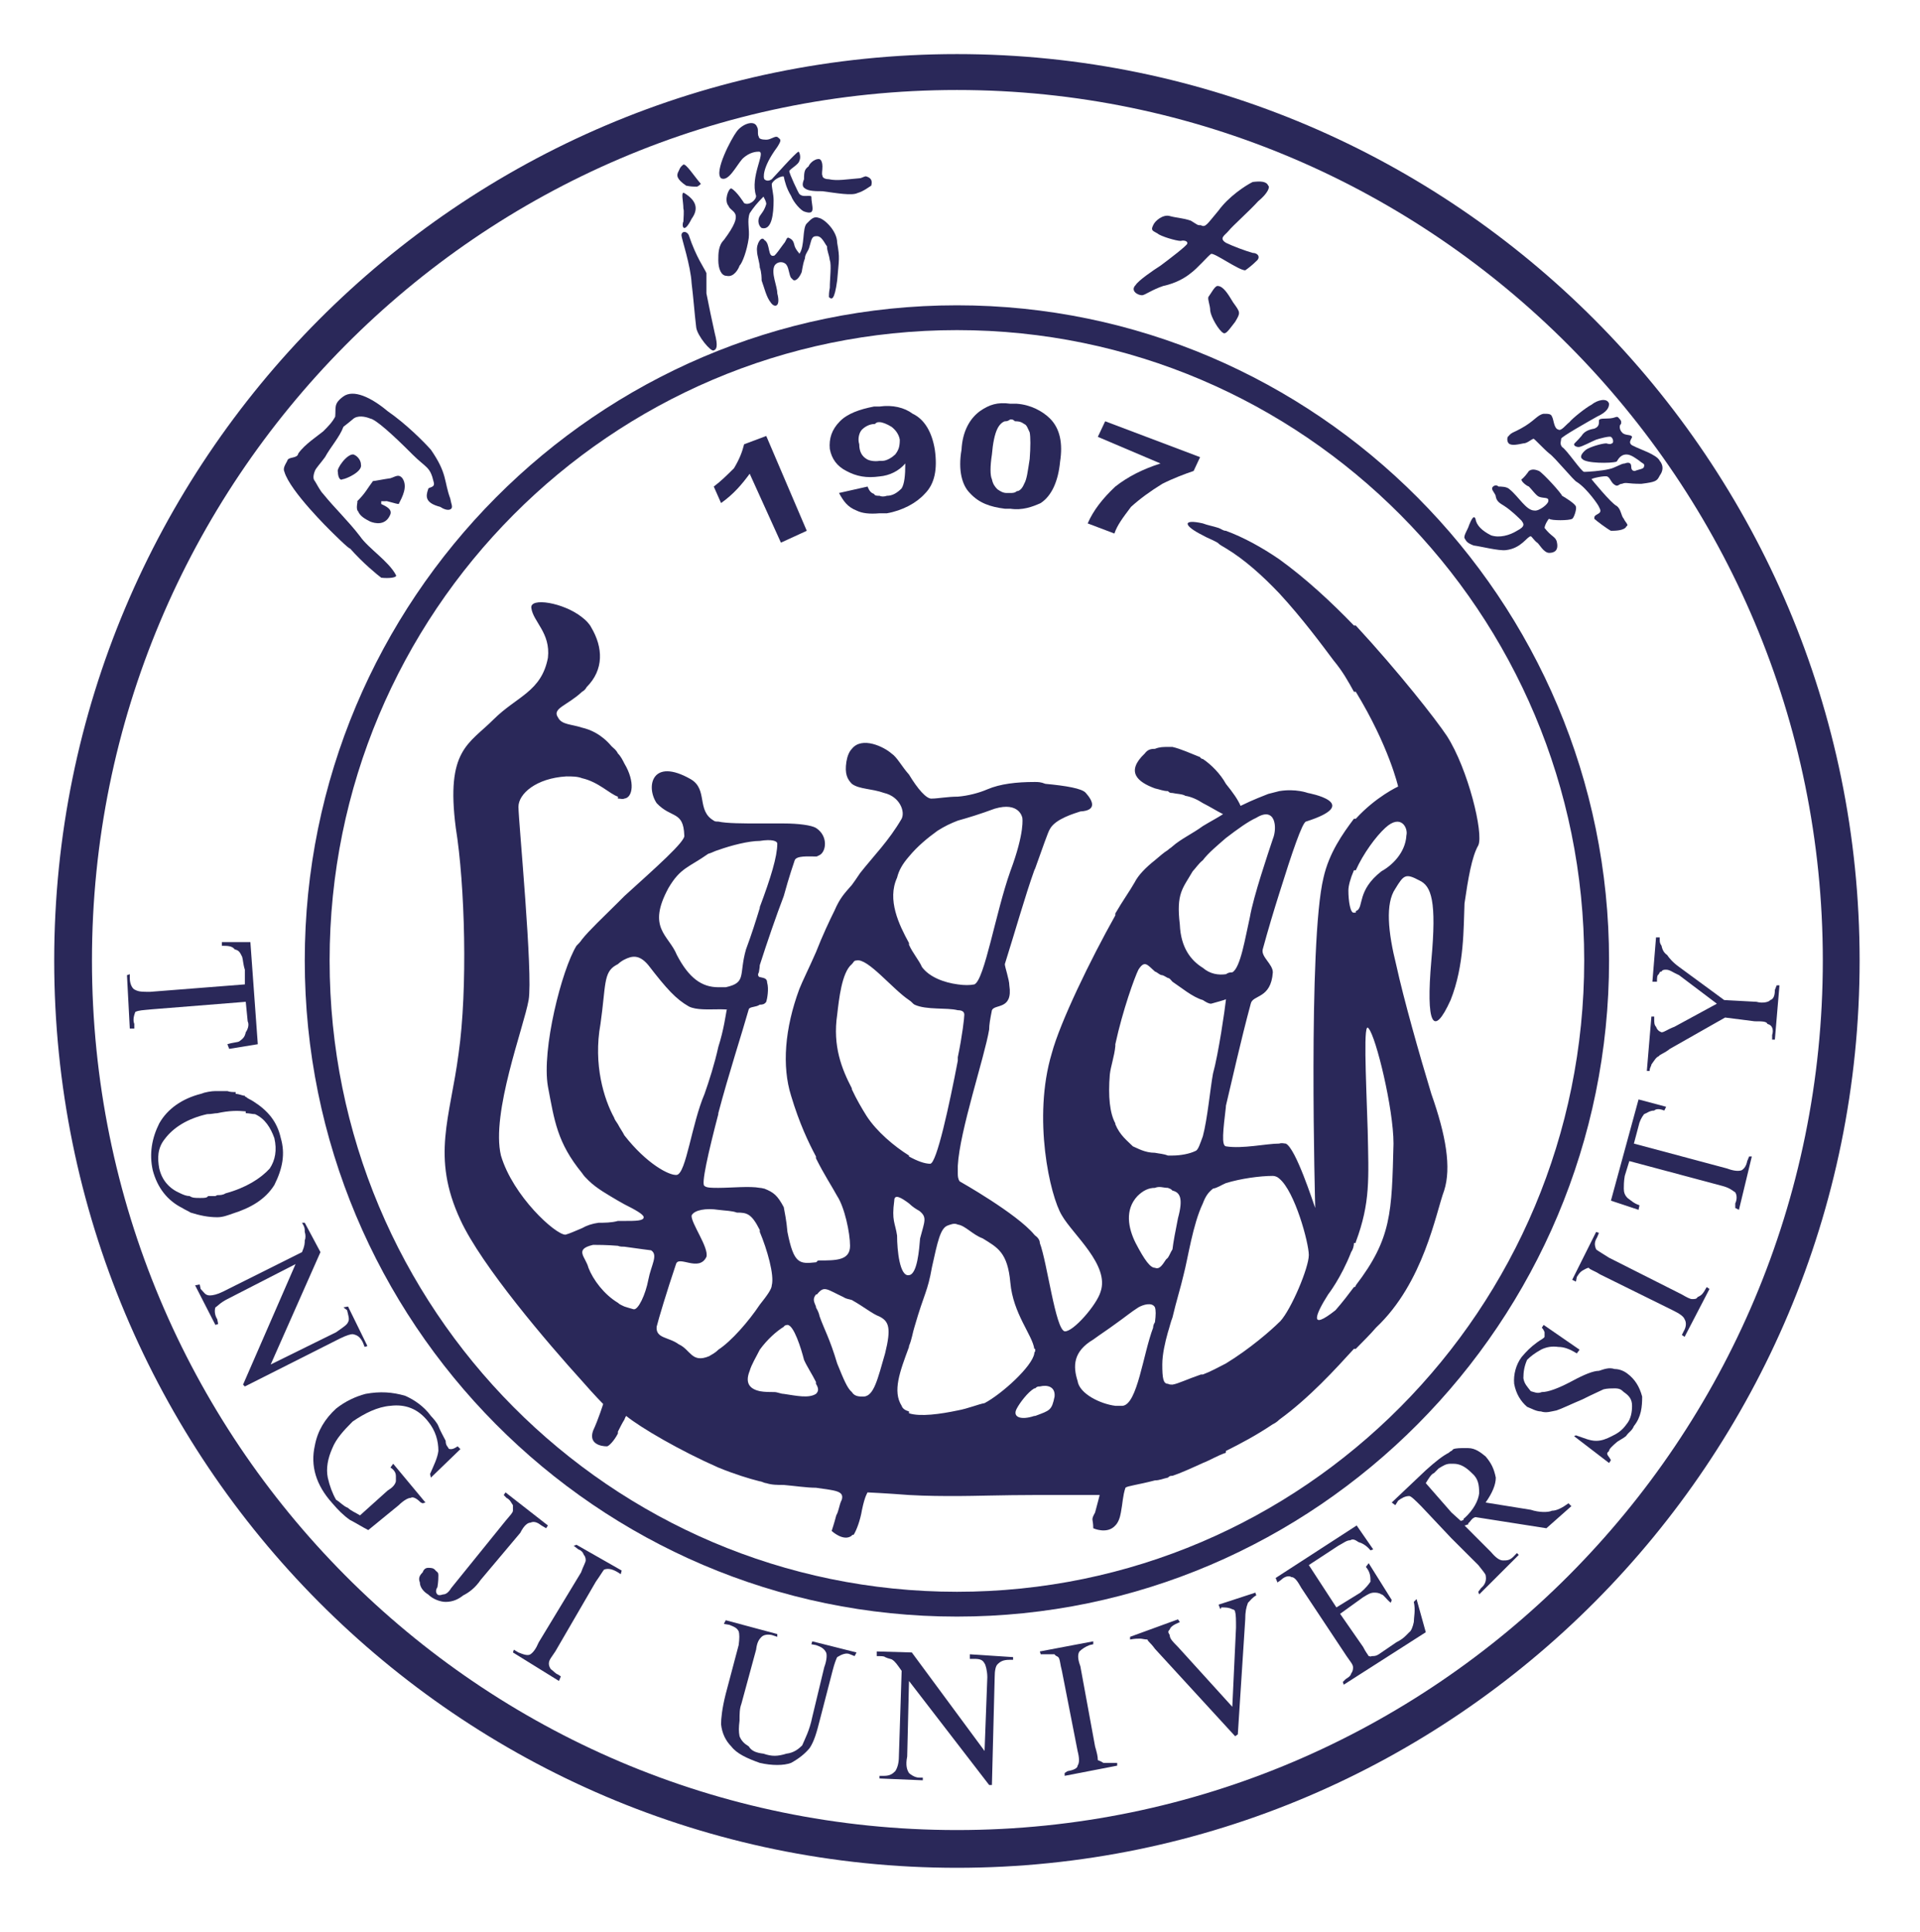 <?xml version="1.0" standalone="no"?>
<!DOCTYPE svg PUBLIC "-//W3C//DTD SVG 1.1//EN" "http://www.w3.org/Graphics/SVG/1.1/DTD/svg11.dtd">
<svg xmlns="http://www.w3.org/2000/svg" xmlns:xlink="http://www.w3.org/1999/xlink" version="1.1" id="body_1" width="337" height="339">
<style>
:root {
    --color: #2A2859;
}
</style>

<defs>
    <clipPath  id="1">

    <path id=""  clip-rule="evenodd" transform="matrix(1 0 0 1 0 0)"  d="M0 254L0 0L0 0L253 0L253 0L253 254L253 254L0 254z" />    </clipPath>
    <clipPath  id="2">

    <path id=""  clip-rule="evenodd" transform="matrix(1 0 0 1 0 0)"  d="M0 254L253 254L253 254L253 0L253 0L0 0z" />    </clipPath>
    <clipPath  id="3">

    <path id=""  clip-rule="evenodd" transform="matrix(1 0 0 1 0 0)"  d="M7 246L245 246L245 246L245 7L245 7L7 7z" />    </clipPath>
</defs>

<g transform="matrix(1.333 0 0 1.333 0 0)">
	<g clip-path="url(#1)" >
		<g clip-path="url(#2)" >
			<g clip-path="url(#3)" >
    <path id=""  transform="matrix(1 0 0 -1 0 254)"  d="M7.137 127.562C 7.137 61.656 60.387 8.121 126.008 8.121L126.008 8.121L126.008 13.09L126.008 13.09L126.008 13.09C 63.059 13.09 12.109 64.328 12.109 127.562L12.109 127.562L12.109 127.562C 12.109 190.672 63.059 242.152 126.008 242.152L126.008 242.152L126.008 242.152C 188.828 242.152 240.016 190.672 240.016 127.562L240.016 127.562L240.016 127.562C 240.016 64.328 188.828 13.09 126.008 13.09L126.008 13.09L126.008 8.121L126.008 8.121L126.008 8.121C 191.496 8.121 244.863 61.656 244.863 127.562L244.863 127.562L244.863 127.562C 244.863 193.332 191.496 246.879 126.008 246.879L126.008 246.879L126.008 246.879C 60.387 246.879 7.137 193.332 7.137 127.562" stroke="none" fill="#2A2859" fill-rule="evenodd" />
    <path id=""  transform="matrix(1 0 0 -1 0 254)"  d="M40.129 127.562C 40.129 79.953 78.574 41.191 126.008 41.191L126.008 41.191L126.008 44.457L126.008 44.457L126.008 44.457C 80.398 44.457 43.402 81.648 43.402 127.562L43.402 127.562L43.402 127.562C 43.402 173.352 80.398 210.543 126.008 210.543L126.008 210.543L126.008 210.543C 171.602 210.543 208.598 173.352 208.598 127.562L208.598 127.562L208.598 127.562C 208.598 81.648 171.602 44.457 126.008 44.457L126.008 44.457L126.008 41.191L126.008 41.191L126.008 41.191C 173.305 41.191 211.871 79.953 211.871 127.562L211.871 127.562L211.871 127.562C 211.871 175.047 173.305 213.809 126.008 213.809L126.008 213.809L126.008 213.809C 78.574 213.809 40.129 175.047 40.129 127.562" stroke="none" fill="#2A2859" fill-rule="evenodd" />
    <path id=""  transform="matrix(1 0 0 -1 0 254)"  d="M97.98 195.516C 97.738 194.539 97.379 193.574 96.648 192.363L96.648 192.363L96.648 192.363C 95.676 191.398 94.945 190.672 93.984 189.949L93.984 189.949L94.945 187.777L94.945 187.777L94.945 187.777C 96.648 188.984 97.738 190.309 98.715 191.637L98.715 191.637L102.828 182.566L102.828 182.566L106.23 184.125L106.23 184.125L100.895 196.609z" stroke="none" fill="#2A2859" fill-rule="evenodd" />
    <path id=""  transform="matrix(1 0 0 -1 0 254)"  d="M120.18 199.531C 119.086 200.359 117.508 200.727 115.809 200.484L115.809 200.484L115.809 198.426L115.809 198.426L115.809 198.426C 116.18 198.426 116.785 198.187 117.387 197.816L117.387 197.816L117.387 197.816C 117.875 197.449 118.359 196.855 118.477 196.121L118.477 196.121L118.477 196.121C 118.477 195.27 118.359 194.797 117.875 194.172L117.875 194.172L117.875 194.172C 117.508 193.82 116.785 193.332 116.18 193.332L116.18 193.332L115.809 193.332L115.809 193.332L115.809 191.281L115.809 191.281L115.809 191.281C 117.145 191.398 118.359 192 119.203 192.988L119.203 192.988L119.203 192.988C 119.203 191.398 119.086 190.309 118.723 189.711L118.723 189.711L118.723 189.711C 118.121 189.102 117.508 188.734 116.785 188.734L116.785 188.734L116.785 188.734C 116.422 188.609 116.055 188.609 115.809 188.734L115.809 188.734L115.809 186.43L115.809 186.43L116.785 186.43L116.785 186.43L116.785 186.43C 118.84 186.793 120.656 187.777 121.754 188.984L121.754 188.984L121.754 188.984C 123.094 190.309 123.449 192.25 123.094 194.797L123.094 194.797L123.094 194.797C 122.723 197.086 121.754 198.789 120.18 199.531M115.809 200.484L115.809 198.426L115.809 198.426L115.809 198.426C 115.559 198.426 115.445 198.426 115.199 198.187L115.199 198.187L115.199 198.187C 114.473 198.187 113.875 197.816 113.504 197.449L113.504 197.449L113.504 197.449C 113.141 197.086 112.902 196.246 113.141 195.516L113.141 195.516L113.141 195.516C 113.141 194.539 113.504 193.937 114.109 193.574L114.109 193.574L114.109 193.574C 114.473 193.332 115.199 193.227 115.809 193.332L115.809 193.332L115.809 191.281L115.809 191.281L115.809 191.281C 114.109 191.043 112.781 191.281 111.449 192L111.449 192L111.449 192C 110.234 192.613 109.508 193.574 109.262 194.91L109.262 194.91L109.262 194.91C 109.145 196.246 109.508 197.449 110.598 198.543L110.598 198.543L110.598 198.543C 111.566 199.531 113.141 200.113 115.082 200.484zM115.809 188.734L115.809 186.43L115.809 186.43L115.809 186.43C 114.473 186.312 113.504 186.43 112.781 186.793L112.781 186.793L112.781 186.793C 111.566 187.277 111.078 188.02 110.473 189.102L110.473 189.102L114.238 189.949L114.238 189.949L114.238 189.949C 114.473 189.34 114.719 189.102 115.082 188.984L115.082 188.984L115.082 188.984C 115.199 188.734 115.445 188.734 115.809 188.734" stroke="none" fill="#2A2859" fill-rule="evenodd" />
    <path id=""  transform="matrix(1 0 0 -1 0 254)"  d="M133.879 200.852L133.035 200.852L133.035 200.852L133.035 198.789L133.035 198.789L133.035 198.789C 133.277 198.789 133.398 198.789 133.641 198.543L133.641 198.543L133.641 198.543C 134.004 198.543 134.367 198.543 134.855 198.187L134.855 198.187L134.855 198.187C 135.215 198.062 135.332 197.574 135.582 197.086L135.582 197.086L135.582 197.086C 135.703 196.492 135.703 195.152 135.582 193.574L135.582 193.574L135.582 193.574C 135.332 192 135.215 190.91 134.855 190.309L134.855 190.309L134.855 190.309C 134.613 189.711 134.25 189.34 133.879 189.34L133.879 189.34L133.879 189.34C 133.641 189.102 133.277 189.102 133.035 189.102L133.035 189.102L133.035 187.031L133.035 187.031L133.035 187.031C 134.613 186.793 135.941 187.277 137.035 187.777L137.035 187.777L137.035 187.777C 138.488 188.734 139.344 190.672 139.586 193.227L139.586 193.227L139.586 193.227C 139.957 195.633 139.586 197.574 138.254 198.906L138.254 198.906L138.254 198.906C 137.273 199.875 135.703 200.727 133.879 200.852M133.035 200.852L133.035 198.789L133.035 198.789L133.035 198.789C 132.672 198.543 132.547 198.543 132.309 198.543L132.309 198.543L132.309 198.543C 131.938 198.426 131.574 198.062 131.336 197.574L131.336 197.574L131.336 197.574C 130.973 196.855 130.73 195.633 130.609 194.172L130.609 194.172L130.609 194.172C 130.367 192.613 130.367 191.398 130.609 190.91L130.609 190.91L130.609 190.91C 130.73 190.309 130.973 189.949 131.336 189.59L131.336 189.59L131.336 189.59C 131.699 189.34 132.063 189.102 132.547 189.102L132.547 189.102L133.035 189.102L133.035 189.102L133.035 187.031L133.035 187.031L132.309 187.031L132.309 187.031L132.309 187.031C 130.367 187.277 128.906 187.777 127.699 189.102L127.699 189.102L127.699 189.102C 126.727 190.066 126.117 192 126.609 194.797L126.609 194.797L126.609 194.797C 126.727 197.211 127.699 198.906 129.027 199.875L129.027 199.875L129.027 199.875C 130.246 200.727 131.336 201.09 133.035 200.852" stroke="none" fill="#2A2859" fill-rule="evenodd" />
    <path id=""  transform="matrix(1 0 0 -1 0 254)"  d="M145.523 198.543L144.555 196.492L144.555 196.492L152.805 192.988L152.805 192.988L152.805 192.988C 150.504 192.25 148.555 191.281 146.859 189.949L146.859 189.949L146.859 189.949C 145.168 188.363 143.953 186.793 143.219 185.098L143.219 185.098L146.738 183.766L146.738 183.766L146.738 183.766C 147.102 184.855 147.828 185.824 148.926 187.277L148.926 187.277L148.926 187.277C 150.129 188.363 151.469 189.34 153.043 190.309L153.043 190.309L153.043 190.309C 154.5 191.043 156.078 191.637 157.168 192L157.168 192L158.02 193.82z" stroke="none" fill="#2A2859" fill-rule="evenodd" />
    <path id=""  transform="matrix(1 0 0 -1 0 254)"  d="M56.738 194.797C 55.773 195.879 53.477 198.187 51.039 199.875L51.039 199.875L51.039 199.875C 48.867 201.695 46.555 202.777 45.219 201.816L45.219 201.816L45.219 201.816C 43.887 200.852 44.25 200.359 44.137 199.156L44.137 199.156L44.137 199.156C 43.766 198.426 43.16 197.816 42.551 197.211L42.551 197.211L42.551 197.211C 41.824 196.609 40.129 195.516 39.281 194.312L39.281 194.312L39.281 194.312C 39.156 193.574 37.941 193.937 37.824 193.332L37.824 193.332L37.824 193.332C 37.578 192.852 37.215 192.363 37.453 191.879L37.453 191.879L37.453 191.879C 38.188 189.34 43.523 184.125 43.523 184.125L43.523 184.125L43.523 184.125C 43.523 184.125 46.074 181.582 46.074 181.82L46.074 181.82L46.074 181.82C 47.77 179.887 49.707 178.312 50.199 177.949L50.199 177.949L50.199 177.949C 51.164 177.836 52.379 177.949 52.129 178.312L52.129 178.312L52.129 178.312C 51.164 180.137 48.492 181.82 47.406 183.402L47.406 183.402L47.406 183.402C 45.828 185.457 44.137 187.031 42.551 188.984L42.551 188.984L42.551 188.984C 42.195 189.34 41.824 190.066 41.461 190.672L41.461 190.672L41.461 190.672C 41.219 190.91 41.219 191.398 41.461 192L41.461 192L41.461 192C 41.582 192.363 42.195 192.988 42.797 193.82L42.797 193.82L42.797 193.82C 43.523 195.152 44.738 196.492 45.219 197.816L45.219 197.816L45.219 197.816C 45.703 198.187 46.43 198.789 46.43 198.789L46.43 198.789L46.43 198.789C 47.039 199.395 48.133 199.156 48.742 198.906L48.742 198.906L48.742 198.906C 49.473 198.789 51.648 196.855 54.316 194.172L54.316 194.172L54.316 194.172C 56.133 192.363 56.629 192.613 57.102 190.555L57.102 190.555L57.102 190.555C 57.355 189.711 56.375 189.949 56.375 189.59L56.375 189.59L56.375 189.59C 56.02 188.609 56.02 187.777 57.961 187.277L57.961 187.277L57.961 187.277C 58.32 187.031 59.051 186.684 59.41 187.031L59.41 187.031L59.41 187.031C 59.652 187.277 59.41 187.652 59.289 188.363L59.289 188.363L59.289 188.363C 58.438 190.672 58.926 191.637 56.738 194.797" stroke="none" fill="#2A2859" fill-rule="evenodd" />
    <path id=""  transform="matrix(1 0 0 -1 0 254)"  d="M47.527 192.852C 47.527 193.332 47.156 193.937 46.555 194.172L46.555 194.172L46.555 194.172C 45.703 194.312 44.25 192.25 44.492 191.879L44.492 191.879L44.492 191.879C 44.492 191.281 44.738 190.672 45.102 190.91L45.102 190.91L45.102 190.91C 45.465 190.91 47.77 191.879 47.527 192.852" stroke="none" fill="#2A2859" fill-rule="evenodd" />
    <path id=""  transform="matrix(1 0 0 -1 0 254)"  d="M51.41 191.043C 50.438 190.91 49.348 190.672 49.109 190.672L49.109 190.672L49.109 190.672C 48.379 189.711 48.133 189.102 47.039 188.02L47.039 188.02L47.039 188.02C 47.156 188.02 46.793 187.031 47.156 186.684L47.156 186.684L47.156 186.684C 47.406 186.074 48.016 185.707 48.742 185.344L48.742 185.344L48.742 185.344C 49.348 185.098 50.801 184.742 51.41 186.312L51.41 186.312L51.41 186.312C 51.648 187.031 50.676 187.414 50.199 187.652L50.199 187.652L50.199 188.02L50.199 188.02L50.801 188.02L50.801 188.02L50.801 188.02C 50.801 188.133 52.129 187.652 52.5 187.652L52.5 187.652L52.5 187.652C 52.988 188.609 53.715 189.949 52.988 191.043L52.988 191.043L52.988 191.043C 52.5 191.637 52.129 191.281 51.41 191.043" stroke="none" fill="#2A2859" fill-rule="evenodd" />
    <path id=""  transform="matrix(1 0 0 -1 0 254)"  d="M91.801 229.43C 92.035 229.559 92.035 229.559 92.289 229.793L92.289 229.793L92.289 229.793C 91.438 230.762 90.348 232.465 89.984 232.34L89.984 232.34L89.984 232.34C 89.73 232.102 89.613 232.102 89.367 231.492L89.367 231.492L89.367 231.492C 89.012 230.879 89.125 230.406 90.348 229.559L90.348 229.559L90.348 229.559C 90.945 229.43 91.309 229.43 91.801 229.43" stroke="none" fill="#2A2859" fill-rule="evenodd" />
    <path id=""  transform="matrix(1 0 0 -1 0 254)"  d="M100.531 228.117C 100.648 227.852 100.895 227.496 100.895 227.133L100.895 227.133L100.895 227.133C 100.648 226.289 100.285 225.926 100.043 225.562L100.043 225.562L100.043 225.562C 99.68 224.949 99.922 224.23 100.285 223.988L100.285 223.988L100.285 223.988C 101.621 223.617 101.863 225.812 101.863 227.621L101.863 227.621L101.863 227.621C 101.863 228.465 101.621 229.199 101.621 229.793L101.621 229.793L101.621 229.793C 101.863 230.406 102.949 230.879 103.199 230.762L103.199 230.762L103.199 230.762C 103.32 230.16 103.555 229.199 104.164 228.215L104.164 228.215L104.164 228.215C 104.527 227.266 105.504 226.289 105.867 226.164L105.867 226.164L105.867 226.164C 107.566 225.562 106.832 226.895 106.832 228.117L106.832 228.117L106.832 228.117C 106.832 228.215 106.594 228.215 106.469 228.215L106.469 228.215L106.469 228.215C 105.988 228.215 105.625 228.117 105.254 228.465L105.254 228.465L105.254 228.465C 105.137 228.586 103.926 231.117 103.926 231.492L103.926 231.492L103.926 231.492C 104.164 231.855 105.137 232.34 105.254 232.824L105.254 232.824L105.254 232.824C 105.504 233.32 105.254 234.035 105.137 234.035L105.137 234.035L105.137 234.035C 104.645 233.789 101.984 230.762 101.621 230.406L101.621 230.406L101.621 230.406C 101.266 230.16 100.895 230.16 100.648 230.406L100.648 230.406L100.648 230.406C 100.531 230.531 100.285 231.855 102.348 234.648L102.348 234.648L102.348 234.648C 102.949 235.609 102.828 235.609 102.348 235.98L102.348 235.98L102.348 235.98C 101.984 236.098 101.496 235.609 100.895 235.609L100.895 235.609L100.895 235.609C 100.285 235.609 99.922 235.742 99.922 235.98L99.922 235.98L99.922 235.98C 99.68 236.336 99.922 236.941 99.68 237.305L99.68 237.305L99.68 237.305C 99.316 238.281 97.738 237.668 97.016 236.703L97.016 236.703L97.016 236.703C 96.285 235.742 93.984 231.375 94.945 230.531L94.945 230.531L94.945 230.531C 95.922 230.043 96.898 232.102 97.738 233.07L97.738 233.07L97.738 233.07C 98.715 234.035 99.68 234.035 99.922 234.035L99.922 234.035L99.922 234.035C 100.895 234.035 98.715 230.762 99.559 228.215L99.559 228.215L99.559 228.215C 99.559 227.621 98.59 226.895 97.98 227.266L97.98 227.266L97.98 227.266C 97.98 227.266 97.016 228.828 96.285 229.199L96.285 229.199L96.285 229.199C 95.922 229.199 95.313 227.621 95.922 226.895L95.922 226.895L95.922 226.895C 96.285 225.926 98.227 226.289 95.313 222.402L95.313 222.402L95.313 222.402C 94.582 221.691 94.582 220.582 94.582 219.746L94.582 219.746L94.582 219.746C 94.582 218.656 94.945 217.687 95.676 217.687L95.676 217.687L95.676 217.687C 96.648 217.449 97.262 218.656 97.379 219.027L97.379 219.027L97.379 219.027C 97.738 219.375 98.344 220.945 98.59 222.66L98.59 222.66L98.59 222.66C 98.715 223.855 98.344 224.949 98.715 225.926L98.715 225.926L98.715 225.926C 99.195 226.656 99.68 227.266 100.531 228.117" stroke="none" fill="#2A2859" fill-rule="evenodd" />
    <path id=""  transform="matrix(1 0 0 -1 0 254)"  d="M91.066 225.195C 92.035 226.527 91.672 227.621 90.102 228.586L90.102 228.586L90.102 228.586C 89.613 228.828 89.984 227.496 89.984 226.527L89.984 226.527L89.984 226.527C 90.102 226.289 89.984 225.195 89.984 224.832L89.984 224.832L89.984 224.832C 89.73 224.348 89.984 223.016 91.066 225.195" stroke="none" fill="#2A2859" fill-rule="evenodd" />
    <path id=""  transform="matrix(1 0 0 -1 0 254)"  d="M93.016 215.383L93.016 218.051L93.016 218.051L93.016 218.051C 92.77 218.656 91.672 220.109 90.703 223.016L90.703 223.016L90.703 223.016C 90.457 223.617 89.73 223.617 89.73 223.016L89.73 223.016L89.73 223.016C 89.73 222.66 90.945 219.027 91.066 216.719L91.066 216.719L91.066 216.719C 91.309 214.77 91.438 212.84 91.672 210.906L91.672 210.906L91.672 210.906C 91.801 209.816 93.621 207.629 93.984 207.871L93.984 207.871L93.984 207.871C 94.344 208.004 94.582 208.363 94.105 210.18L94.105 210.18L94.105 210.18C 93.734 211.863 93.371 213.57 93.016 215.383" stroke="none" fill="#2A2859" fill-rule="evenodd" />
    <path id=""  transform="matrix(1 0 0 -1 0 254)"  d="M114.109 230.762C 113.875 230.879 113.504 230.531 113.141 230.531L113.141 230.531L113.141 230.531C 111.566 230.406 110.234 230.16 109.145 230.406L109.145 230.406L109.145 230.406C 108.773 230.406 108.293 230.531 108.293 230.879L108.293 230.879L108.293 230.879C 108.172 231.117 108.293 231.492 108.293 232.102L108.293 232.102L108.293 232.102C 108.293 232.465 108.172 233.07 107.809 233.07L107.809 233.07L107.809 233.07C 107.195 233.07 106.594 232.465 106.469 232.102L106.469 232.102L106.469 232.102C 105.988 231.738 105.867 231.492 105.867 230.406L105.867 230.406L105.867 230.406C 105.625 229.793 105.625 229.43 105.988 229.199L105.988 229.199L105.988 229.199C 106.469 228.828 107.441 228.828 108.293 228.828L108.293 228.828L108.293 228.828C 110.113 228.586 112.168 228.215 112.902 228.586L112.902 228.586L112.902 228.586C 113.746 228.828 114.473 229.43 114.719 229.559L114.719 229.559L114.719 229.559C 114.844 230.043 114.844 230.531 114.109 230.762" stroke="none" fill="#2A2859" fill-rule="evenodd" />
    <path id=""  transform="matrix(1 0 0 -1 0 254)"  d="M107.809 225.32C 107.195 225.562 106.832 225.195 106.23 224.582L106.23 224.582L106.23 224.582C 105.625 223.988 105.988 221.566 105.254 220.582L105.254 220.582L105.254 220.582C 105.254 220.707 104.891 220.945 104.645 221.566L104.645 221.566L104.645 221.566C 104.527 221.922 104.527 222.402 103.926 222.66L103.926 222.66L103.926 222.66C 103.555 222.902 103.555 222.285 103.199 221.922L103.199 221.922L103.199 221.922C 102.59 221.078 102.227 220.582 101.984 220.363L101.984 220.363L101.984 220.363C 101.012 219.988 101.496 221.922 100.648 222.402L100.648 222.402L100.648 222.402C 100.285 223.016 99.559 221.922 99.68 220.945L99.68 220.945L99.68 220.945C 99.68 220.363 100.043 219.375 100.043 218.789L100.043 218.789L100.043 218.789C 100.285 218.168 100.285 217.324 100.285 217.078L100.285 217.078L100.285 217.078C 100.648 216.109 100.895 214.902 101.496 214.164L101.496 214.164L101.496 214.164C 101.984 213.445 102.828 213.57 102.348 215.383L102.348 215.383L102.348 215.383C 102.348 216.355 101.496 218.051 101.984 219.027L101.984 219.027L101.984 219.027C 102.348 219.621 103.199 219.621 103.555 219.137L103.555 219.137L103.555 219.137C 103.926 218.656 103.926 217.449 104.281 217.324L104.281 217.324L104.281 217.324C 104.645 216.719 105.254 217.449 105.504 218.051L105.504 218.051L105.504 218.051C 105.625 218.168 105.625 219.027 105.988 219.988L105.988 219.988L105.988 219.988C 105.988 220.582 106.469 220.945 106.594 221.566L106.594 221.566L106.594 221.566C 106.832 222.285 106.832 222.902 107.441 222.902L107.441 222.902L107.441 222.902C 108.172 223.016 108.531 222.039 108.895 221.566L108.895 221.566L108.895 221.566C 108.895 220.945 109.145 220.582 109.262 219.746L109.262 219.746L109.262 219.746C 109.508 219.137 109.262 217.324 109.262 216.109L109.262 216.109L109.262 216.109C 109.145 215.504 109.145 215.133 109.145 214.902L109.145 214.902L109.145 214.902C 109.508 214.535 109.871 214.41 110.234 217.078L110.234 217.078L110.234 217.078C 110.473 219.988 110.598 219.988 110.234 222.039L110.234 222.039L110.234 222.039C 110.234 223.617 108.531 225.195 107.809 225.32" stroke="none" fill="#2A2859" fill-rule="evenodd" />
    <path id=""  transform="matrix(1 0 0 -1 0 254)"  d="M164.941 230.043C 163.965 229.559 161.781 228.117 160.453 226.289L160.453 226.289L160.453 226.289C 159 224.582 158.746 223.988 158.133 224.348L158.133 224.348L158.133 224.348C 157.656 224.348 157.777 224.348 156.805 224.949L156.805 224.949L156.805 224.949C 155.715 225.32 154.863 225.32 154.02 225.562L154.02 225.562L154.02 225.562C 153.168 225.812 152.078 224.949 151.84 224.348L151.84 224.348L151.84 224.348C 151.469 223.617 151.84 223.617 152.434 223.254L152.434 223.254L152.434 223.254C 152.805 222.902 154.863 222.285 155.477 222.285L155.477 222.285L155.477 222.285C 155.836 222.402 156.441 222.285 156.324 221.922L156.324 221.922L156.324 221.922C 156.324 221.691 153.781 219.746 152.805 219.027L152.805 219.027L152.805 219.027C 151.84 218.414 149.898 217.078 149.535 216.48L149.535 216.48L149.535 216.48C 148.801 215.746 149.773 215.133 150.379 215.133L150.379 215.133L150.379 215.133C 150.734 215.133 151.707 215.871 153.168 216.355L153.168 216.355L153.168 216.355C 154.863 216.719 156.078 217.449 156.805 218.051L156.805 218.051L156.805 218.051C 157.656 218.656 159.109 220.363 159.473 220.582L159.473 220.582L159.473 220.582C 159.957 220.707 163.113 218.414 163.965 218.414L163.965 218.414L163.965 218.414C 164.324 218.656 164.941 219.137 165.418 219.621L165.418 219.621L165.418 219.621C 166.027 220.109 165.656 220.707 164.941 220.707L164.941 220.707L164.941 220.707C 164.086 220.945 162.387 221.566 161.418 222.039L161.418 222.039L161.418 222.039C 160.453 222.66 161.289 223.016 161.781 223.617L161.781 223.617L161.781 223.617C 162.262 224.23 164.574 226.289 165.656 227.496L165.656 227.496L165.656 227.496C 166.992 228.586 167.242 229.43 166.992 229.559L166.992 229.559L166.992 229.559C 166.754 230.16 165.906 230.16 164.941 230.043" stroke="none" fill="#2A2859" fill-rule="evenodd" />
    <path id=""  transform="matrix(1 0 0 -1 0 254)"  d="M160.313 216.355C 159.957 216.355 159.473 215.383 159.109 214.902L159.109 214.902L159.109 214.902C 159 214.535 159.355 213.809 159.355 213.082L159.355 213.082L159.355 213.082C 159.473 212.23 160.453 210.543 161.047 210.18L161.047 210.18L161.047 210.18C 161.418 209.934 161.781 210.543 162.633 211.625L162.633 211.625L162.633 211.625C 163.352 212.84 163.352 212.84 162.387 214.164L162.387 214.164L162.387 214.164C 161.652 215.383 161.047 216.355 160.313 216.355" stroke="none" fill="#2A2859" fill-rule="evenodd" />
    <path id=""  transform="matrix(1 0 0 -1 0 254)"  d="M218.543 193.332C 218.18 194.172 215.754 194.91 215.141 195.27L215.141 195.27L215.141 195.27C 214.172 195.633 214.898 196.246 214.898 196.492L214.898 196.492L214.898 196.492C 214.785 196.855 213.938 196.609 213.57 197.086L213.57 197.086L213.57 197.086C 213.207 197.449 213.207 198.062 213.449 198.187L213.449 198.187L213.449 198.187C 213.449 198.426 213.57 198.543 213.207 198.906L213.207 198.906L213.207 198.906C 212.844 199.395 212.844 198.906 211.629 198.906L211.629 198.906L211.629 198.906C 210.539 198.906 210.539 198.789 210.539 198.543L210.539 198.543L210.539 198.543C 210.539 198.187 210.539 197.816 209.93 197.574L209.93 197.574L209.93 197.574C 209.203 197.449 208.598 197.211 208.238 196.609L208.238 196.609L208.238 196.609C 207.625 195.879 207.262 195.633 207.262 195.516L207.262 195.516L207.262 195.516C 207.262 195.27 207.625 195.152 207.871 195.152L207.871 195.152L207.871 195.152C 208.238 195.152 209.566 195.879 210.168 196.121L210.168 196.121L210.168 196.121C 210.539 196.246 211.871 196.609 212.117 196.492L212.117 196.492L212.117 196.492C 212.48 196.246 212.48 195.633 212.234 195.633L212.234 195.633L212.234 195.633C 212.117 195.516 211.871 195.516 211.516 195.633L211.516 195.633L211.516 195.633C 210.902 195.633 209.328 195.152 208.832 194.797L208.832 194.797L208.832 194.797C 208.238 194.312 207.988 193.82 208.352 193.574L208.352 193.574L208.352 193.574C 208.832 192.988 212.117 192.988 212.844 193.227L212.844 193.227L212.844 193.227C 212.961 193.227 213.207 194.172 214.172 194.172L214.172 194.172L214.172 194.172C 214.785 194.172 215.512 193.574 215.875 193.332L215.875 193.332L215.875 193.332C 216.23 192.988 216.605 192.988 216.48 192.613L216.48 192.613L216.48 192.613C 216.48 192.25 215.875 192.25 215.262 192L215.262 192L215.262 192C 214.898 192 214.785 192.25 214.785 192.613L214.785 192.613L214.785 192.613C 214.785 192.988 214.539 193.227 213.938 192.988L213.938 192.988L213.938 192.988C 213.449 192.988 212.598 192.363 211.871 192.25L211.871 192.25L211.871 192.25C 210.902 192 208.965 191.879 208.598 191.879L208.598 191.879L208.598 191.879C 208.238 191.879 206.297 194.797 205.684 195.152L205.684 195.152L205.684 195.152C 205.332 195.633 205.563 195.879 205.563 196.246L205.563 196.246L205.563 196.246C 205.563 196.492 209.203 198.543 210.289 199.156L210.289 199.156L210.289 199.156C 211.629 199.77 211.871 200.359 211.871 200.852L211.871 200.852L211.871 200.852C 211.629 201.695 210.289 201.328 209.566 200.727L209.566 200.727L209.566 200.727C 208.832 200.359 207.016 198.906 206.652 198.426L206.652 198.426L206.652 198.426C 206.172 198.062 205.563 197.211 205.199 197.449L205.199 197.449L205.199 197.449C 204.594 197.574 204.594 198.789 204.355 199.156L204.355 199.156L204.355 199.156C 204.23 199.531 203.867 199.531 203.258 199.531L203.258 199.531L203.258 199.531C 202.406 199.395 202.043 198.543 200.234 197.574L200.234 197.574L200.234 197.574C 199.375 197.086 199.02 197.086 198.656 196.609L198.656 196.609L198.656 196.609C 198.41 196.492 198.41 195.879 198.656 195.633L198.656 195.633L198.656 195.633C 199.02 195.27 199.984 195.516 200.59 195.633L200.59 195.633L200.59 195.633C 201.078 195.633 201.563 196.121 201.926 196.246L201.926 196.246L201.926 196.246C 202.043 196.246 203.258 194.91 203.984 194.312L203.984 194.312L203.984 194.312C 204.719 193.82 207.262 190.672 207.625 190.555L207.625 190.555L207.625 190.555C 208.965 189.711 210.539 187.414 210.539 187.277L210.539 187.277L210.539 187.277C 210.656 187.031 210.902 186.684 210.539 186.43L210.539 186.43L210.539 186.43C 209.93 186.074 209.93 186.074 209.93 185.707L209.93 185.707L209.93 185.707C 210.168 185.457 211.629 184.375 212.117 184.125L212.117 184.125L212.117 184.125C 212.598 184.125 213.938 184.125 214.172 184.742L214.172 184.742L214.172 184.742C 214.539 184.855 213.938 185.344 213.813 185.707L213.813 185.707L213.813 185.707C 213.449 186.074 213.449 187.031 212.844 187.414L212.844 187.414L212.844 187.414C 212.117 187.777 209.566 190.91 209.566 190.91L209.566 190.91L209.566 190.91C 209.566 191.043 211.266 191.398 211.629 191.281L211.629 191.281L211.629 191.281C 212.117 191.043 212.117 190.309 212.844 190.066L212.844 190.066L212.844 190.066C 213.207 190.066 213.207 190.309 213.57 190.309L213.57 190.309L213.57 190.309C 214.172 190.555 214.172 190.309 216.113 190.309L216.113 190.309L216.113 190.309C 218.055 190.555 218.18 190.672 218.543 191.398L218.543 191.398L218.543 191.398C 218.906 191.879 219.145 192.613 218.543 193.332" stroke="none" fill="#2A2859" fill-rule="evenodd" />
    <path id=""  transform="matrix(1 0 0 -1 0 254)"  d="M205.684 188.734C 205.563 189.102 203.258 191.637 202.652 192L202.652 192L202.652 192C 202.043 192.25 201.68 192.25 201.316 192L201.316 192L201.316 192C 201.078 191.637 200.59 191.043 200.352 190.91L200.352 190.91L200.352 190.91C 200.234 190.672 200.953 190.066 201.316 189.949L201.316 189.949L201.316 189.949C 201.68 189.59 202.289 188.734 202.652 188.609L202.652 188.609L202.652 188.609C 203.258 188.363 203.984 188.609 203.867 188.02L203.867 188.02L203.867 188.02C 203.867 187.652 202.652 186.684 202.043 186.793L202.043 186.793L202.043 186.793C 200.953 186.793 199.984 188.609 198.77 189.59L198.77 189.59L198.77 189.59C 198.41 189.949 197.68 189.949 197.32 189.949L197.32 189.949L197.32 189.949C 196.957 190.309 196.469 189.949 196.469 189.711L196.469 189.711L196.469 189.711C 196.469 189.34 196.957 188.984 196.957 188.609L196.957 188.609L196.957 188.609C 197.078 188.02 197.441 187.777 198.047 187.414L198.047 187.414L198.047 187.414C 199.02 186.793 199.984 185.824 200.352 185.457L200.352 185.457L200.352 185.457C 200.59 185.098 200.953 184.742 199.738 184.125L199.738 184.125L199.738 184.125C 198.77 183.523 197.441 183.16 196.344 183.523L196.344 183.523L196.344 183.523C 195.133 184.125 194.402 184.855 194.281 185.707L194.281 185.707L194.281 185.707C 194.039 186.312 193.68 185.457 193.43 184.855L193.43 184.855L193.43 184.855C 193.313 184.375 192.703 183.523 192.836 183.16L192.836 183.16L192.836 183.16C 193.066 182.805 193.066 182.566 194.039 182.191L194.039 182.191L194.039 182.191C 195.016 182.07 197.32 181.465 198.293 181.582L198.293 181.582L198.293 181.582C 200.352 181.82 201.078 183.402 201.563 183.402L201.563 183.402L201.563 183.402C 201.68 183.402 202.043 182.805 202.406 182.566L202.406 182.566L202.406 182.566C 202.652 182.434 203.258 181.219 203.984 181.219L203.984 181.219L203.984 181.219C 204.594 181.219 205.332 181.465 204.957 182.805L204.957 182.805L204.957 182.805C 204.719 183.402 204.23 183.402 203.379 184.5L203.379 184.5L203.379 184.5C 203.379 184.855 203.867 185.707 203.984 185.707L203.984 185.707L203.984 185.707C 204.23 185.457 206.652 185.457 207.016 185.707L207.016 185.707L207.016 185.707C 207.262 185.824 207.625 187.031 207.508 187.277L207.508 187.277L207.508 187.277C 207.508 187.652 205.926 188.609 205.684 188.734" stroke="none" fill="#2A2859" fill-rule="evenodd" />
    <path id=""  transform="matrix(1 0 0 -1 0 254)"  d="M190.523 157.109C 189.066 159.301 184.223 165.488 178.523 171.656L178.523 171.656L178.523 162.934L178.523 162.934L178.523 162.934C 182.891 155.77 184.098 150.461 184.098 150.461L184.098 150.461L184.098 150.461C 184.098 150.461 181.184 149.129 178.523 146.219L178.523 146.219L178.523 139.437L178.523 139.437L178.523 139.437C 179.488 141.605 181.184 143.91 182.398 145.012L182.398 145.012L182.398 145.012C 184.461 146.93 185.426 145.012 185.188 144.039L185.188 144.039L185.188 144.039C 185.063 141.727 183.254 140.043 181.91 139.312L181.91 139.312L181.91 139.312C 178.637 136.766 179.605 134.59 178.637 134.105L178.637 134.105L178.637 134.105C 178.523 134.105 178.523 134.105 178.523 133.855L178.523 133.855L178.523 90.504L178.523 90.504L178.523 90.504C 180.457 95.699 180.219 98.848 180.09 105.16L180.09 105.16L180.09 105.16C 179.852 112.543 179.488 119.805 180.219 118.598L180.219 118.598L180.219 118.598C 181.184 117.508 183.488 108.051 183.488 103.457L183.488 103.457L183.488 103.457C 183.254 94.375 183.254 90.977 178.523 84.797L178.523 84.797L178.523 76.437L178.523 76.437L178.523 76.437C 179.488 77.422 180.457 78.371 181.184 79.23L181.184 79.23L181.184 79.23C 187.492 85.16 189.066 94.375 190.156 97.27L190.156 97.27L190.156 97.27C 191.125 100.301 190.398 104.539 188.469 110L188.469 110L188.469 110C 186.891 115.199 184.832 122.469 183.852 126.949L183.852 126.949L183.852 126.949C 182.762 131.305 182.398 135.07 183.727 137.008L183.727 137.008L183.727 137.008C 184.832 138.816 185.063 139.074 186.891 138.098L186.891 138.098L186.891 138.098C 188.469 137.371 189.191 135.426 188.469 127.562L188.469 127.562L188.469 127.562C 187.738 119.199 188.707 117.27 191.008 122.352L191.008 122.352L191.008 122.352C 192.836 126.949 192.703 131.922 192.836 135.07L192.836 135.07L192.836 135.07C 193.313 138.336 193.801 141.25 194.652 142.715L194.652 142.715L194.652 142.715C 195.379 144.273 193.313 152.762 190.523 157.109M168.449 67.117L168.449 79.953L168.449 79.953L168.574 80.066L168.574 80.066L168.574 80.066C 170.027 81.648 172.336 87.105 172.336 88.789L172.336 88.789L172.336 88.789C 172.336 90.363 170.512 97.152 168.449 98.848L168.449 98.848L168.449 103.457L168.449 103.457L168.449 103.457C 168.813 103.578 169.059 103.457 169.301 103.457L169.301 103.457L169.301 103.457C 170.629 102.852 172.941 95.582 173.18 94.98L173.18 94.98L173.18 94.98C 173.18 94.98 172.207 129.977 174.27 138.461L174.27 138.461L174.27 138.461C 175.004 141.727 176.813 144.273 178.277 146.219L178.277 146.219L178.523 146.219L178.523 146.219L178.523 139.437L178.523 139.437L178.277 139.437L178.277 139.437L178.277 139.437C 177.797 138.336 177.547 137.371 177.547 136.766L177.547 136.766L177.547 136.766C 177.547 135.426 177.797 133.75 178.277 133.855L178.277 133.855L178.523 133.855L178.523 133.855L178.523 90.504L178.523 90.504L178.523 90.504C 178.523 90.363 178.523 90.363 178.277 90.363L178.277 90.363L178.277 90.363C 178.277 90 178.16 89.531 177.91 89.168L177.91 89.168L177.91 89.168C 176.582 85.766 174.879 83.594 174.879 83.594L174.879 83.594L174.879 83.594C 173.18 80.926 172.336 78.746 175.848 81.52L175.848 81.52L175.848 81.52C 176.813 82.621 177.547 83.594 178.277 84.566L178.277 84.566L178.277 84.566C 178.523 84.566 178.523 84.797 178.523 84.797L178.523 84.797L178.523 76.437L178.523 76.437L178.277 76.437L178.277 76.437L178.277 76.437C 175.848 73.781 172.453 70.027 168.449 67.117M168.449 136.402L168.449 149.859L168.449 149.859L168.449 149.859C 170.629 150.215 172.207 149.613 172.207 149.613L172.207 149.613L172.207 149.613C 172.207 149.613 179.605 148.277 171.965 145.848L171.965 145.848L171.965 145.848C 171.48 145.73 170.148 141.844 168.449 136.402M168.449 175.891L168.449 180.375L168.449 180.375L168.449 180.375C 171.965 177.836 175.359 174.684 178.277 171.656L178.277 171.656L178.523 171.656L178.523 171.656L178.523 162.934L178.523 162.934L178.277 162.934L178.277 162.934L178.277 162.934C 177.547 164.262 176.813 165.598 175.605 167.051L175.605 167.051L175.605 167.051C 174.152 168.988 171.48 172.613 168.449 175.891M168.449 180.375L168.449 175.891L168.449 175.891L168.449 175.891C 166.266 178.187 163.84 180.375 161.418 181.82L161.418 181.82L161.418 184.125L161.418 184.125L161.418 184.125C 163.723 183.277 166.141 181.953 168.449 180.375M168.449 149.859L168.449 136.402L168.449 136.402L168.449 136.402C 167.723 134.105 166.992 131.68 166.266 129.02L166.266 129.02L166.266 129.02C 166.027 128.039 167.598 127.082 167.598 126L167.598 126L167.598 126C 167.355 122.469 164.941 123.082 164.691 121.871L164.691 121.871L164.691 121.871C 163.352 116.914 162.262 111.941 161.418 108.426L161.418 108.426L161.418 125.754L161.418 125.754L161.418 125.754C 161.781 126 162.016 126 162.262 126L162.262 126L162.262 126C 163.352 126.594 163.965 130.598 164.574 133.254L164.574 133.254L164.574 133.254C 165.055 136.039 166.992 141.727 167.598 143.555L167.598 143.555L167.598 143.555C 168.207 145.012 167.969 147.914 165.418 146.344L165.418 146.344L165.418 146.344C 164.324 145.848 162.988 144.879 161.418 143.68L161.418 143.68L161.418 150.816L161.418 150.816L161.418 150.816C 162.387 149.613 162.988 148.758 163.352 147.914L163.352 147.914L163.352 147.914C 165.055 148.758 166.383 149.238 166.992 149.488L166.992 149.488L166.992 149.488C 167.48 149.613 167.969 149.734 168.449 149.859M168.449 103.457L168.449 98.848L168.449 98.848L168.449 98.848C 168.207 99.086 167.848 99.203 167.598 99.203L167.598 99.203L167.598 99.203C 165.906 99.203 163.352 98.848 161.418 98.254L161.418 98.254L161.418 103.094L161.418 103.094L161.418 103.094C 163.598 102.738 166.754 103.457 168.449 103.457M168.449 79.953L168.449 67.117L168.449 67.117L168.449 67.117C 168.207 66.867 167.848 66.621 167.598 66.516L167.598 66.516L167.598 66.516C 165.418 65.051 163.352 63.957 161.418 62.996L161.418 62.996L161.418 74.512L161.418 74.512L161.418 74.512C 164.574 76.437 167.355 78.867 168.449 79.953M82.215 67.117L82.215 82.008L82.215 82.008L82.215 82.008C 82.586 81.898 82.941 81.773 83.426 81.648L83.426 81.648L83.426 81.648C 84.039 81.52 85.004 83.594 85.367 85.527L85.367 85.527L85.367 85.527C 85.734 87.461 86.699 88.789 85.734 89.406L85.734 89.406L85.734 89.406C 85.609 89.406 84.039 89.637 82.215 89.883L82.215 89.883L82.215 93.273L82.215 93.273L82.215 93.273C 83.668 93.273 84.758 93.273 84.758 93.762L84.758 93.762L84.758 93.762C 84.758 94.129 83.668 94.738 82.215 95.465L82.215 95.465L82.215 104.539L82.215 104.539L82.215 104.539C 85.129 100.801 88.152 99.203 89.125 99.336L89.125 99.336L89.125 99.336C 90.348 99.574 91.066 106.004 92.77 110L92.77 110L92.77 110C 93.371 111.703 94.105 114.004 94.582 116.176L94.582 116.176L94.582 107.332L94.582 107.332L94.582 107.332C 93.254 102.246 92.289 98.004 92.77 97.883L92.77 97.883L92.77 97.883C 93.016 97.629 93.734 97.629 94.582 97.629L94.582 97.629L94.582 94.738L94.582 94.738L94.582 94.738C 93.016 94.98 91.438 94.738 91.066 94L91.066 94L91.066 94C 90.945 93.035 93.371 89.766 93.016 88.543L93.016 88.543L93.016 88.543C 92.035 86.5 89.367 88.789 89.012 87.594L89.012 87.594L89.012 87.594C 87.789 83.957 86.699 80.324 86.461 79.34L86.461 79.34L86.461 79.34C 86.336 77.785 88.035 78.02 89.367 77.039L89.367 77.039L89.367 77.039C 90.945 76.324 91.066 74.512 93.371 75.469L93.371 75.469L93.371 75.469C 93.734 75.711 94.105 75.836 94.582 76.324L94.582 76.324L94.582 60.812L94.582 60.812L94.582 60.812C 89.613 62.996 84.395 66.027 82.453 67.605L82.453 67.605L82.453 67.605C 82.453 67.605 82.336 67.473 82.215 67.117M82.215 127.68L82.215 136.039L82.215 136.039L82.215 136.039C 86.219 139.676 90.348 143.301 90.102 144.039L90.102 144.039L90.102 144.039C 89.984 147.305 88.402 146.219 86.461 148.277L86.461 148.277L86.461 148.277C 85.004 150.461 85.855 154.332 90.945 151.43L90.945 151.43L90.945 151.43C 93.254 150.09 91.672 147.305 93.984 145.973L93.984 145.973L93.984 145.973C 94.105 145.848 94.344 145.848 94.582 145.848L94.582 145.848L94.582 142.102L94.582 142.102L94.582 142.102C 94.105 141.977 93.734 141.727 93.254 141.605L93.254 141.605L93.254 141.605C 90.703 139.801 89.613 139.801 88.035 137.129L88.035 137.129L88.035 137.129C 85.129 131.805 88.035 130.961 89.125 128.289L89.125 128.289L89.125 128.289C 90.703 125.254 92.402 124.039 94.582 124.039L94.582 124.039L94.582 121.133L94.582 121.133L94.582 121.133C 93.371 121.133 91.672 121.012 90.703 121.508L90.703 121.508L90.703 121.508C 89.012 122.469 87.789 123.809 85.367 126.949L85.367 126.949L85.367 126.949C 84.156 128.402 83.188 128.168 82.215 127.68M82.215 148.875C 83.305 149 83.668 151.059 82.215 153.488zM161.418 184.125C 161.047 184.125 160.816 184.375 160.453 184.5L160.453 184.5L160.453 184.5C 159.719 184.742 159 184.855 158.383 185.098L158.383 185.098L158.383 183.523L158.383 183.523L158.383 183.523C 159 183.16 159.473 183.039 160.313 182.566L160.313 182.566L160.313 182.566C 160.691 182.191 161.047 182.07 161.418 181.82zM161.418 103.094C 160.816 103.215 161.047 105.16 161.418 108.301L161.418 108.301L161.418 125.754L161.418 125.754L161.418 125.754C 160.453 125.625 159.355 125.754 158.383 126.594L158.383 126.594L158.383 122.352L158.383 122.352L158.383 122.352C 158.746 122.121 159.109 121.871 159.473 121.871L159.473 121.871L159.473 121.871C 160.313 122.121 161.289 122.352 161.418 122.469L161.418 122.469L161.418 122.352L161.418 122.352L161.418 122.352C 161.289 121.133 160.453 115.332 159.719 112.668L159.719 112.668L159.719 112.668C 159.355 110.723 159 106.734 158.383 104.422L158.383 104.422L158.383 95.582L158.383 95.582L158.383 95.582C 158.746 96.551 159.109 97.035 159.719 97.527L159.719 97.527L159.719 97.527C 160.313 97.629 160.816 98.004 161.418 98.254zM161.418 150.816C 160.691 152.137 159.473 153.363 158.383 154.09L158.383 154.09L158.383 148.277L158.383 148.277L158.383 148.277C 159.355 147.789 160.313 147.18 161.047 146.824L161.047 146.824L161.047 146.824C 160.313 146.344 159.355 145.848 158.383 145.254L158.383 145.254L158.383 140.762L158.383 140.762L158.383 140.762C 159.109 141.727 160.313 142.715 161.418 143.68zM158.383 61.41C 159.355 61.781 160.313 62.395 161.418 62.758L161.418 62.758L161.418 74.512L161.418 74.512L161.418 74.512C 160.453 74.016 159.355 73.418 158.383 73.059zM158.383 185.098L158.383 183.523L158.383 183.523L158.383 183.523C 155.715 184.855 155.715 185.707 158.383 185.098M158.383 154.09L158.383 148.277L158.383 148.277L158.383 148.277C 157.656 148.758 156.805 149.129 156.078 149.238L156.078 149.238L156.078 149.238C 155.715 149.488 154.863 149.488 154.383 149.613L154.383 149.613L154.383 149.613C 154.137 149.613 154.02 149.613 153.781 149.859L153.781 149.859L153.781 155.672L153.781 155.672L154.383 155.672L154.383 155.672L154.383 155.672C 155.477 155.422 156.805 154.809 158.02 154.332L158.02 154.332L158.02 154.332C 158.02 154.332 158.133 154.09 158.383 154.09M158.383 145.254L158.383 140.762L158.383 140.762L158.383 140.762C 157.777 140.273 157.414 139.676 157.051 139.312L157.051 139.312L157.051 139.312C 155.715 137.008 154.863 136.402 155.352 132.293L155.352 132.293L155.352 132.293C 155.477 129.258 156.805 127.562 158.383 126.594L158.383 126.594L158.383 122.352L158.383 122.352L158.383 122.352C 157.051 122.719 155.477 124.039 154.383 124.766L154.383 124.766L154.383 124.766C 154.137 125.016 154.02 125.254 153.781 125.254L153.781 125.254L153.781 142.102L153.781 142.102L153.781 142.102C 154.02 142.344 154.137 142.344 154.383 142.582L154.383 142.582L154.383 142.582C 155.477 143.555 157.051 144.273 158.383 145.254M153.781 59.484L153.781 71.836L153.781 71.836L153.781 71.836C 154.02 71.727 154.137 71.727 154.383 71.727L154.383 71.727L154.383 71.727C 155.109 71.836 156.324 72.441 158.133 73.059L158.133 73.059L158.383 73.059L158.383 73.059L158.383 61.41L158.383 61.41L158.383 61.41C 156.805 60.691 155.477 60.086 154.383 59.723L154.383 59.723L154.383 59.723C 154.137 59.723 154.02 59.723 153.781 59.484M158.383 104.422L158.383 95.582L158.383 95.582L158.383 95.582C 157.051 92.797 156.441 88.43 155.836 86.137L155.836 86.137L155.836 86.137C 155.477 84.566 154.863 82.621 154.383 80.562L154.383 80.562L154.383 80.562C 154.137 79.953 154.02 79.34 153.781 78.617L153.781 78.617L153.781 88.43L153.781 88.43L153.781 88.43C 154.02 88.789 154.137 89.168 154.383 89.531L154.383 89.531L154.383 89.531C 154.5 90.504 154.746 91.828 155.109 93.637L155.109 93.637L155.109 93.637C 155.836 96.301 155.352 97.035 154.383 97.27L154.383 97.27L154.383 97.27C 154.137 97.527 154.02 97.527 154.02 97.527L154.02 97.527L153.781 97.629L153.781 97.629L153.781 101.883L153.781 101.883L154.383 101.883L154.383 101.883L154.383 101.883C 155.477 101.883 156.68 102.121 157.414 102.488L157.414 102.488L157.414 102.488C 157.777 102.602 158.02 103.457 158.383 104.422M153.781 155.672C 153.168 155.672 152.68 155.672 152.078 155.422L152.078 155.422L152.078 155.422C 151.469 155.422 151.105 155.301 150.734 154.809L150.734 154.809L150.734 154.809C 148.191 152.398 149.773 151.059 152.078 150.215L152.078 150.215L152.078 150.215C 152.68 150.09 153.168 149.859 153.781 149.859zM153.781 142.102C 153.168 141.727 152.68 141.25 152.078 140.762L152.078 140.762L152.078 140.762C 150.867 139.801 149.898 138.816 149.41 137.855L149.41 137.855L149.41 137.855C 148.801 136.766 147.828 135.426 146.859 133.75L146.859 133.75L146.859 116.289L146.859 116.289L146.859 116.539L146.859 116.539L146.859 116.539C 147.828 121.012 149.41 125.379 149.898 126.348L149.898 126.348L149.898 126.348C 150.734 127.68 151.105 126.949 152.078 126.105L152.078 126.105L152.078 126.105C 152.434 126 152.68 125.625 153.043 125.625L153.043 125.625L153.043 125.625C 153.168 125.625 153.531 125.379 153.781 125.254zM146.859 53.184C 147.227 53.555 147.465 54.156 147.59 54.887L147.59 54.887L147.59 54.887C 147.828 56.105 147.828 57.059 148.191 58.152L148.191 58.152L148.191 58.152C 148.438 58.395 149.773 58.52 152.078 59.121L152.078 59.121L152.078 59.121C 152.68 59.121 153.168 59.359 153.781 59.484L153.781 59.484L153.781 71.836L153.781 71.836L153.781 71.836C 153.168 71.836 153.043 72.57 153.043 74.379L153.043 74.379L153.043 74.379C 153.043 75.711 153.41 77.297 153.781 78.617L153.781 78.617L153.781 88.43L153.781 88.43L153.531 88.195L153.531 88.195L153.531 88.195C 153.043 87.461 152.68 86.859 152.078 87.105L152.078 87.105L152.078 87.105C 151.469 87.105 150.734 88.07 149.535 90.363L149.535 90.363L149.535 90.363C 148.555 92.324 148.074 94.738 149.773 96.551L149.773 96.551L149.773 96.551C 150.504 97.27 151.23 97.629 152.078 97.629L152.078 97.629L152.078 97.629C 152.68 97.883 153.168 97.629 153.781 97.629L153.781 97.629L153.781 101.883L153.781 101.883L153.781 101.883C 153.168 102.121 152.68 102.121 152.078 102.246L152.078 102.246L152.078 102.246C 150.734 102.246 149.773 102.852 149.172 103.094L149.172 103.094L149.172 103.094C 148.438 103.828 147.465 104.539 146.859 106.004L146.859 106.004L146.859 106.117L146.859 106.117L146.859 79.711L146.859 79.711L146.859 79.711C 148.074 80.562 148.926 81.285 149.898 81.898L149.898 81.898L149.898 81.898C 150.504 82.25 151.707 82.621 152.078 81.898L152.078 81.898L152.078 81.898C 152.203 81.52 152.203 80.926 152.078 79.953L152.078 79.953L152.078 79.953C 151.84 79.586 151.84 79.34 151.84 79.23L151.84 79.23L151.84 79.23C 150.504 75.711 149.773 69.176 147.828 68.937L147.828 68.937L146.859 68.937zM146.859 133.5L146.859 116.289L146.859 116.289L146.859 116.289C 146.738 114.957 146.25 113.629 146.133 112.543L146.133 112.543L146.133 112.543C 145.895 109.633 146.133 107.457 146.859 106.117L146.859 106.117L146.859 79.711L146.859 79.711L146.859 79.711C 145.895 78.992 144.918 78.371 143.953 77.66L143.953 77.66L143.953 77.66C 141.277 76.074 141.277 74.148 141.891 72.203L141.891 72.203L141.891 72.203C 142.137 70.508 144.918 69.176 146.859 68.937L146.859 68.937L146.859 53.184L146.859 53.184L146.859 53.184C 145.773 51.973 143.953 52.82 143.953 52.82L143.953 52.82L143.953 52.82C 143.953 54.156 143.59 53.793 144.191 54.887L144.191 54.887L144.191 54.887C 144.555 56.207 144.797 57.195 144.797 57.195L144.797 57.195L136.305 57.195L136.305 57.195L136.305 67.605L136.305 67.605L136.305 67.605C 138.254 68.332 138.488 68.332 138.859 70.152L138.859 70.152L138.859 70.152C 138.98 71.484 137.883 71.727 136.918 71.484L136.918 71.484L136.918 71.484C 136.672 71.484 136.555 71.484 136.305 71.234L136.305 71.234L136.305 91.348L136.305 91.348L136.305 91.348C 136.672 91.098 136.918 90.734 136.918 90.363L136.918 90.363L136.918 90.363C 137.883 87.832 138.98 78.992 140.188 78.746L140.188 78.746L140.188 78.746C 141.277 78.617 144.434 82.25 144.918 83.957L144.918 83.957L144.918 83.957C 146.133 87.461 141.277 91.465 139.824 94L139.824 94L139.824 94C 138.254 96.551 135.941 106.848 138.488 115.332L138.488 115.332L138.488 115.332C 139.586 119.441 143.59 127.68 146.859 133.5M136.305 139.676C 137.273 142.344 138 144.516 138.254 144.879L138.254 144.879L138.254 144.879C 138.98 146.219 141.516 146.93 142.254 147.18L142.254 147.18L142.254 147.18C 144.434 147.305 143.953 148.516 142.977 149.613L142.977 149.613L142.977 149.613C 142.492 150.215 140.32 150.566 137.645 150.816L137.645 150.816L137.645 150.816C 137.035 151.059 136.672 151.059 136.305 151.059zM136.305 91.348L136.191 91.465L136.191 91.465L136.191 91.465C 133.879 94.254 126.363 98.484 126.363 98.484L126.363 98.484L126.363 98.484C 126.117 98.848 126.117 99.203 126.117 99.574L126.117 99.574L126.117 100.543L126.117 100.543L126.117 100.543C 126.363 105.16 129.641 114.832 130.246 118.473L130.246 118.473L130.246 118.473C 130.246 119.078 130.367 119.805 130.609 121.012L130.609 121.012L130.609 121.012C 130.973 121.871 133.398 121.012 132.902 124.289L132.902 124.289L132.902 124.289C 132.902 125.016 132.309 126.711 132.309 127.082L132.309 127.082L132.309 127.082C 133.641 131.305 134.977 136.039 136.191 139.437L136.191 139.437L136.305 139.676L136.305 139.676L136.305 151.059L136.305 151.059L136.191 151.059L136.191 151.059L136.191 151.059C 133.879 151.059 131.699 150.816 130.004 150.09L130.004 150.09L130.004 150.09C 128.906 149.613 127.453 149.238 126.117 149.129L126.117 149.129L126.117 145.973L126.117 145.973L126.117 145.973C 127.453 146.344 129.027 146.824 130.973 147.543L130.973 147.543L130.973 147.543C 134.25 148.516 134.613 146.344 134.613 146.344L134.613 146.344L134.613 146.344C 134.613 146.344 134.977 144.516 133.035 139.312L133.035 139.312L133.035 139.312C 131.094 133.855 129.641 125.016 128.305 124.414L128.305 124.414L128.305 124.414C 127.699 124.289 126.973 124.289 126.117 124.414L126.117 124.414L126.117 121.012L126.117 121.012L126.117 121.012C 126.727 121.012 126.973 120.789 126.973 120.418L126.973 120.418L126.973 120.418C 126.973 120.051 126.727 117.742 126.117 114.832L126.117 114.832L126.117 92.797L126.117 92.797L126.117 92.797C 127.09 92.672 128.063 91.465 129.395 90.977L129.395 90.977L129.395 90.977C 131.336 89.766 132.672 89.168 133.035 85.16L133.035 85.16L133.035 85.16C 133.398 81.051 135.941 78.258 136.191 76.437L136.191 76.437L136.305 76.437zM126.117 57.059C 128.063 57.059 132.309 57.195 136.191 57.195L136.191 57.195L136.305 57.195L136.305 57.195L136.305 67.605L136.305 67.605L136.191 67.605L136.191 67.605L136.191 67.605C 134.367 67 133.277 67.473 133.879 68.57L133.879 68.57L133.879 68.57C 134.25 69.289 135.332 70.746 136.191 71.234L136.191 71.234L136.305 71.234L136.305 71.234L136.305 76.074L136.305 76.074L136.305 76.074C 136.305 76.074 136.191 76.074 136.191 75.836L136.191 75.836L136.191 75.836C 135.941 74.148 131.938 70.508 129.641 69.289L129.641 69.289L129.641 69.289C 128.906 69.176 127.453 68.57 126.117 68.332zM126.117 149.129L126.117 145.973L126.117 145.973L126.117 145.973C 125.156 145.598 124.422 145.254 123.449 144.641L123.449 144.641L123.449 144.641C 122.117 143.68 120.789 142.582 119.691 141.25L119.691 141.25L119.691 152.035L119.691 152.035L119.691 152.035C 120.789 150.215 121.996 148.758 122.723 148.875L122.723 148.875L122.723 148.875C 123.449 148.875 124.785 149.129 126.117 149.129M119.691 57.195L119.691 68.199L119.691 68.199L119.691 67.957L119.691 67.957L119.691 67.957C 121.152 67.473 123.813 67.844 126.117 68.332L126.117 68.332L126.117 57.059L126.117 57.059L125.754 57.059L125.754 57.059L125.754 57.059C 124.422 57.059 121.996 57.059 119.691 57.195M126.117 124.414L126.117 121.012L126.117 121.012L126.117 121.012C 124.664 121.387 121.996 121.012 120.418 121.746L120.418 121.746L120.418 121.746C 120.18 121.871 120.063 122.121 119.691 122.352L119.691 122.352L119.691 129.859L119.691 129.859L119.691 129.629L119.691 129.629L119.691 129.629C 120.18 128.531 121.031 127.562 121.391 126.711L121.391 126.711L121.391 126.711C 122.359 125.379 124.297 124.652 126.117 124.414M126.117 114.367L126.117 92.797L126.117 92.797L126.117 92.797C 125.637 93.035 125.156 92.797 124.785 92.672L124.785 92.672L124.785 92.672C 123.813 92.324 123.449 90.504 122.723 87.23L122.723 87.23L122.723 87.23C 122.117 83.832 121.754 83.957 120.418 79.34L120.418 79.34L120.418 79.34C 120.18 78.617 120.063 77.66 119.691 76.809L119.691 76.809L119.691 76.687L119.691 76.687L119.691 86.137L119.691 86.137L119.691 86.137C 120.789 86.254 121.031 89.531 121.152 90.977L121.152 90.977L121.152 90.977C 121.754 93.273 122.117 93.762 121.031 94.613L121.031 94.613L121.031 94.613C 120.789 94.738 120.18 95.094 119.691 95.582L119.691 95.582L119.691 101.883L119.691 101.883L119.691 101.758L119.691 101.758L119.691 101.758C 120.789 101.156 121.754 100.801 122.48 100.801L122.48 100.801L122.48 100.801C 123.332 100.801 125.027 108.668 126.117 114.367M119.691 152.035C 118.723 153.117 118.121 154.332 117.387 154.809L117.387 154.809L117.387 154.809C 116.422 155.672 113.504 157.109 112.168 155.422L112.168 155.422L112.168 150.816L112.168 150.816L112.168 150.816C 113.141 150.09 114.719 150.215 116.422 149.613L116.422 149.613L116.422 149.613C 118.477 149.129 119.203 147.18 118.723 146.219L118.723 146.219L118.723 146.219C 117.023 143.301 115.082 141.383 113.258 139.074L113.258 139.074L113.258 139.074C 112.781 138.336 112.414 137.855 112.168 137.504L112.168 137.504L112.168 127.082L112.168 127.082L112.168 127.082C 112.414 127.32 112.414 127.562 112.781 127.562L112.781 127.562L112.781 127.562C 114.238 127.918 117.508 123.809 119.691 122.352L119.691 122.352L119.691 129.859L119.691 129.859L119.691 129.859C 118.359 132.293 116.785 135.551 118.121 138.461L118.121 138.461L118.121 138.461C 118.359 139.437 118.84 140.273 119.691 141.25zM112.168 51.852C 112.168 51.973 112.414 51.973 112.414 51.973L112.414 51.973L112.414 51.973C 112.781 52.578 113.258 53.793 113.504 55.25L113.504 55.25L113.504 55.25C 113.875 57.059 114.238 57.539 114.238 57.539L114.238 57.539L114.238 57.539C 114.238 57.539 116.785 57.422 119.691 57.195L119.691 57.195L119.691 68.199L119.691 68.199L119.691 68.199C 119.203 68.332 118.84 68.57 118.723 68.937L118.723 68.937L118.723 68.937C 117.508 70.863 118.477 73.418 119.691 76.687L119.691 76.687L119.691 86.137L119.691 86.137L119.691 86.137C 118.477 85.898 118.121 89.406 118.121 91.348L118.121 91.348L118.121 91.348C 117.875 93.035 117.387 93.273 117.75 95.945L117.75 95.945L117.75 95.945C 117.75 96.906 118.723 96.301 119.691 95.582L119.691 95.582L119.691 101.883L119.691 101.883L119.691 101.883C 117.75 103.094 115.445 105.027 114.109 107.086L114.109 107.086L114.109 107.086C 113.504 108.051 112.781 109.27 112.168 110.598L112.168 110.598L112.168 110.723L112.168 110.723L112.168 82.863L112.168 82.863L112.168 82.863C 113.875 81.898 114.844 81.051 115.809 80.687L115.809 80.687L115.809 80.687C 117.023 80.066 117.387 79.23 116.543 75.836L116.543 75.836L116.543 75.836C 115.559 72.441 115.082 70.258 113.746 70.152L113.746 70.152L113.746 70.152C 113.141 70.152 112.531 70.152 112.168 70.746zM112.168 155.422L112.168 150.816L112.168 150.816L112.168 150.816C 111.566 151.43 111.203 152.137 111.449 153.73L111.449 153.73L111.449 153.73C 111.566 154.449 111.805 155.051 112.168 155.422M112.168 137.504L112.168 127.082L112.168 127.082L112.168 127.082C 110.84 126 110.473 122.469 110.234 120.418L110.234 120.418L110.234 120.418C 109.625 116.289 110.84 113.27 112.168 110.723L112.168 110.723L112.168 82.863L112.168 82.863L112.168 82.863C 111.805 82.988 111.449 82.988 111.078 83.238L111.078 83.238L111.078 83.238C 108.773 84.32 108.531 84.797 107.566 83.594L107.566 83.594L107.441 83.594L107.441 83.594L107.441 87.832L107.441 87.832L107.441 87.832C 107.566 87.832 107.566 88.07 107.809 88.07L107.809 88.07L107.809 88.07C 110.113 88.07 111.93 88.07 111.93 90L111.93 90L111.93 90C 111.93 91.703 111.203 95.094 110.234 96.551L110.234 96.551L110.234 96.551C 109.508 97.883 108.531 99.336 107.441 101.52L107.441 101.52L107.441 128.652L107.441 128.652L107.441 128.652C 108.293 130.836 109.262 132.887 109.871 134.105L109.871 134.105L109.871 134.105C 110.598 135.801 111.203 136.402 112.168 137.504M107.441 141.25C 107.566 141.25 107.566 141.25 107.809 141.383L107.809 141.383L107.809 141.383C 108.773 141.727 109.145 143.91 107.441 145.012zM107.441 58.152L107.441 70.508L107.441 70.508L107.441 70.508C 107.809 70.863 107.809 71.234 107.441 71.836L107.441 71.836L107.441 81.898L107.441 81.898L107.441 81.898C 107.566 81.648 107.809 81.285 107.93 80.687L107.93 80.687L107.93 80.687C 108.531 78.992 109.262 77.785 110.234 74.512L110.234 74.512L110.234 74.512C 111.078 72.441 111.566 71.234 112.168 70.746L112.168 70.746L112.168 51.852L112.168 51.852L112.168 51.852C 111.078 50.996 109.508 52.465 109.508 52.465L109.508 52.465L109.508 52.465C 109.508 52.465 109.871 53.555 110.113 54.516L110.113 54.516L110.113 54.516C 110.473 55.129 110.473 55.855 110.84 56.574L110.84 56.574L110.84 56.574C 111.203 57.781 109.871 57.781 107.441 58.152M107.441 128.652C 106.594 126.711 105.625 124.766 105.254 123.809L105.254 123.809L105.254 123.809C 103.32 118.598 102.949 113.629 104.164 109.758L104.164 109.758L104.164 109.758C 105.254 106.117 106.469 103.578 107.441 101.758L107.441 101.758L107.441 101.52zM107.441 87.832C 105.254 87.594 104.527 87.594 103.684 91.828L103.684 91.828L103.684 91.828C 103.555 93.406 103.32 94.375 103.199 95.094L103.199 95.094L103.199 79.34L103.199 79.34L103.199 79.34C 103.32 79.586 103.684 79.586 103.684 79.586L103.684 79.586L103.684 79.586C 104.527 79.586 105.504 76.437 105.867 74.992L105.867 74.992L105.867 74.992C 106.23 74.148 106.957 73.059 107.441 72.078L107.441 72.078L107.441 71.836L107.441 71.836L107.441 82.008L107.441 82.008L107.441 82.008C 107.195 82.621 106.957 82.988 107.441 83.594zM103.199 136.039C 103.926 138.699 104.527 140.395 104.645 140.762L104.645 140.762L104.645 140.762C 104.891 141.383 106.469 141.25 107.441 141.25L107.441 141.25L107.441 145.012L107.441 145.012L107.441 145.012C 106.832 145.367 105.137 145.598 103.199 145.598zM103.199 58.52C 104.645 58.395 106.23 58.152 107.441 58.152L107.441 58.152L107.441 70.508L107.441 70.508L107.441 70.508C 106.469 69.895 104.891 70.258 103.199 70.508zM103.199 95.094L103.199 79.34L103.199 79.34L103.199 79.34C 102.227 78.746 101.012 77.66 100.043 76.324L100.043 76.324L100.043 82.25L100.043 82.25L100.043 82.25C 101.012 83.469 101.621 84.32 101.621 84.797L101.621 84.797L101.621 84.797C 101.984 86.137 101.012 89.531 100.043 91.828L100.043 91.828L100.043 97.629L100.043 97.629L100.043 97.629C 100.285 97.629 100.531 97.527 100.648 97.527L100.648 97.527L100.648 97.527C 101.863 97.035 102.348 96.672 103.199 95.094M100.043 121.746C 100.285 121.746 100.648 121.746 100.895 122.121L100.895 122.121L100.895 122.121C 101.012 122.469 101.266 123.809 101.012 124.652L101.012 124.652L101.012 124.652C 101.012 125.254 100.531 125.254 100.043 125.379zM100.043 126.949L100.043 134.59L100.043 134.59L100.043 134.59C 101.496 138.461 102.348 141.25 102.348 142.941L102.348 142.941L102.348 142.941C 102.348 143.301 101.621 143.555 100.043 143.301L100.043 143.301L100.043 145.598L100.043 145.598L103.199 145.598L103.199 145.598L103.199 136.039L103.199 136.039L103.199 136.039C 102.227 133.5 101.012 129.977 100.043 126.949M100.043 58.996L100.043 70.863L100.043 70.863L100.043 70.863C 100.648 70.746 101.496 70.746 101.984 70.746L101.984 70.746L101.984 70.746C 102.348 70.746 102.828 70.508 103.199 70.508L103.199 70.508L103.199 58.52L103.199 58.52L103.199 58.52C 102.348 58.52 101.621 58.52 100.895 58.758L100.895 58.758L100.895 58.758C 100.648 58.758 100.285 58.996 100.043 58.996M100.043 97.629C 98.715 97.883 96.285 97.629 94.582 97.629L94.582 97.629L94.582 94.738L94.582 94.738L94.582 94.738C 95.559 94.613 96.402 94.613 97.016 94.375L97.016 94.375L97.016 94.375C 98.344 94.375 98.953 94.254 100.043 92.078L100.043 92.078L100.043 91.828zM94.582 107.457C 95.922 112.543 97.738 118.109 98.59 121.133L98.59 121.133L98.59 121.133C 98.715 121.508 99.559 121.387 100.043 121.746L100.043 121.746L100.043 125.379L100.043 125.379L100.043 125.379C 99.922 125.379 99.68 125.625 99.922 126L99.922 126L99.922 126C 99.922 126.105 100.043 126.594 100.043 126.949L100.043 126.949L100.043 134.59L100.043 134.59L100.043 134.469L100.043 134.469L100.043 134.469C 99.559 132.887 98.953 130.961 98.227 129.02L98.227 129.02L98.227 129.02C 97.262 125.625 98.344 124.652 95.559 124.039L95.559 124.039L94.582 124.039L94.582 124.039L94.582 121.133L94.582 121.133L94.582 121.133C 95.313 121.133 95.922 121.133 95.676 121.012L95.676 121.012L95.676 121.012C 95.559 120.418 95.313 118.473 94.582 116.176zM100.043 145.598C 97.98 145.598 95.676 145.598 94.582 145.848L94.582 145.848L94.582 142.102L94.582 142.102L94.582 142.102C 96.285 142.715 98.59 143.301 100.043 143.301zM94.582 60.812C 96.648 59.965 98.59 59.359 100.043 58.996L100.043 58.996L100.043 70.863L100.043 70.863L100.043 70.863C 98.953 71.109 97.98 71.727 98.715 73.543L98.715 73.543L98.715 73.543C 98.953 74.379 99.559 75.352 100.043 76.324L100.043 76.324L100.043 82.25L100.043 82.25L100.043 82.25C 98.59 80.066 96.285 77.422 94.582 76.324zM82.215 153.488L82.215 148.875L82.215 148.875L82.215 148.875C 81.973 148.758 81.734 148.875 81.363 148.875L81.363 148.875L81.363 154.809L81.363 154.809L81.363 154.809C 81.734 154.449 81.973 153.965 82.215 153.488M82.215 136.039L82.215 127.68L82.215 127.68L82.215 127.68C 81.973 127.562 81.609 127.32 81.363 127.082L81.363 127.082L81.363 135.187zM82.215 104.539L82.215 95.465L82.215 95.465L81.363 95.945L81.363 95.945L81.363 106.004L81.363 106.004L81.363 106.004C 81.609 105.512 81.973 105.027 82.215 104.539M82.215 93.273L82.215 89.883L82.215 89.883L82.215 89.883C 81.973 89.883 81.609 89.883 81.363 90L81.363 90L81.363 93.273zM82.215 82.008L82.215 67.117L82.215 67.117L82.215 67.117C 81.973 66.754 81.609 66.027 81.363 65.539L81.363 65.539L81.363 82.5L81.363 82.5L81.363 82.5C 81.609 82.25 81.973 82.137 82.215 82.008M76.641 72.203C 78.34 70.258 79.422 69.176 79.422 69.176L79.422 69.176L79.422 69.176C 79.422 69.176 78.82 67.234 78.094 65.66L78.094 65.66L78.094 65.66C 77.484 63.957 79.066 63.602 79.918 63.602L79.918 63.602L79.918 63.602C 80.148 63.602 80.875 64.328 81.363 65.297L81.363 65.297L81.363 82.5L81.363 82.5L81.363 82.5C 79.539 83.594 78.094 85.527 77.484 87.105L77.484 87.105L77.484 87.105C 77.121 88.543 75.543 89.531 78.094 90.125L78.094 90.125L78.094 90.125C 78.574 90.125 79.918 90.125 81.363 90L81.363 90L81.363 93.273L81.363 93.273L81.363 93.273C 80.52 93.035 79.539 93.035 78.82 93.035L78.82 93.035L78.82 93.035C 77.961 92.918 77.242 92.672 76.641 92.324zM76.641 99.574C 76.879 99.203 77.121 98.965 77.484 98.609L77.484 98.609L77.484 98.609C 78.574 97.527 80.148 96.672 81.363 95.945L81.363 95.945L81.363 106.004L81.363 106.004L81.363 106.004C 81.117 106.359 80.875 106.734 80.875 106.848L80.875 106.848L80.875 106.848C 79.539 109.27 78.094 113.867 79.066 119.199L79.066 119.199L79.066 119.199C 79.793 124.289 79.422 126 81.117 126.949L81.117 126.949L81.363 127.082L81.363 127.082L81.363 135.187L81.363 135.187L81.363 135.187C 79.422 133.254 77.605 131.559 76.641 130.348zM76.641 151.555C 78.82 151.059 80.273 149.488 81.363 149.129L81.363 149.129L81.363 148.875L81.363 148.875L81.363 154.809L81.363 154.809L81.363 154.809C 81.117 155.301 80.875 155.422 80.52 155.77L80.52 155.77L80.52 155.77C 79.184 157.355 77.723 157.961 76.641 158.211zM76.641 162.934L76.641 172.742L76.641 172.742L76.641 172.742C 77.121 172.379 77.605 171.895 77.848 171.41L77.848 171.41L77.848 171.41C 79.422 168.754 79.539 165.848 77.242 163.547L77.242 163.547L77.242 163.547C 77.121 163.297 76.879 163.055 76.641 162.934M76.641 172.742L76.641 162.934L76.641 162.934L76.641 162.934C 74.699 161.113 72.637 160.75 73.477 159.551L73.477 159.551L73.477 159.551C 73.965 158.578 75.18 158.691 76.641 158.211L76.641 158.211L76.641 151.555L76.641 151.555L76.641 151.555C 76.027 151.793 75.305 151.793 74.578 151.793L74.578 151.793L74.578 151.793C 70.57 151.555 68.266 149.488 68.266 147.789L68.266 147.789L68.266 147.789C 68.266 145.973 70.207 125.754 69.605 122.352L69.605 122.352L69.605 122.352C 68.992 118.836 64.625 107.457 65.961 101.883L65.961 101.883L65.961 101.883C 67.539 96.551 73.121 91.465 74.453 91.465L74.453 91.465L74.453 91.465C 74.938 91.586 75.781 91.961 76.641 92.324L76.641 92.324L76.641 72.203L76.641 72.203L76.641 72.203C 72.148 77.156 63.418 87.348 60.625 93.406L60.625 93.406L60.625 93.406C 56.738 101.758 59.289 106.848 60.387 115.332L60.387 115.332L60.387 115.332C 61.594 123.809 61.23 137.504 60.016 145.012L60.016 145.012L60.016 145.012C 58.684 155.301 61.719 156.02 64.996 159.301L64.996 159.301L64.996 159.301C 68.02 162.32 71.297 162.934 72.148 167.414L72.148 167.414L72.148 167.414C 72.512 170.691 70.207 172.148 69.965 173.949L69.965 173.949L69.965 173.949C 69.719 175.41 74.215 174.684 76.641 172.742M76.641 130.348C 76.395 129.977 76.152 129.738 75.906 129.496L75.906 129.496L75.906 129.496C 73.965 126.348 71.297 115.812 72.148 110.965L72.148 110.965L72.148 110.965C 73 106.484 73.363 103.578 76.641 99.574z" stroke="none" fill="#2A2859" fill-rule="evenodd" />
    <path id=""  transform="matrix(1 0 0 -1 0 254)"  d="M28.609 93.762C 29.336 93.762 29.941 94 30.668 94.254L30.668 94.254L30.668 94.254C 32.969 94.98 34.91 96.07 36.125 98.004L36.125 98.004L36.125 98.004C 37.215 100.18 37.578 102.121 36.973 104.176L36.973 104.176L36.973 104.176C 36.488 106.359 35.273 107.805 33.332 109.031L33.332 109.031L33.332 109.031C 32.969 109.27 32.613 109.375 32.359 109.633L32.359 109.633L32.359 109.633C 32.242 109.633 32.242 109.633 32.242 109.758L32.242 109.758L32.242 109.758C 31.887 109.758 31.508 110 31.031 110L31.031 110L31.031 110.238L31.031 110.238L31.031 110.238C 30.668 110.238 30.301 110.238 29.941 110.371L29.941 110.371L28.609 110.371L28.609 110.371L28.609 107.457L28.609 107.457L28.609 107.457C 30.18 107.805 31.277 107.805 32.359 107.695L32.359 107.695L32.359 107.457L32.359 107.457L32.359 107.457C 32.848 107.457 33.211 107.332 33.582 107.332L33.582 107.332L33.582 107.332C 34.91 106.734 35.645 105.512 36.125 104.176L36.125 104.176L36.125 104.176C 36.488 102.602 36.246 101.273 35.52 100.18L35.52 100.18L35.52 100.18C 34.309 98.848 32.359 97.629 29.699 96.906L29.699 96.906L29.699 96.906C 29.336 96.672 28.965 96.672 28.609 96.672zM25.094 94.375C 24.727 94.613 24.363 94.738 24 94.98L24 94.98L24 94.98C 22.059 95.945 20.723 97.629 20.113 99.949L20.113 99.949L20.113 99.949C 19.633 102.121 19.996 104.176 20.969 106.117L20.969 106.117L20.969 106.117C 22.059 108.051 24 109.375 26.422 110L26.422 110L26.422 110C 27.023 110.238 27.875 110.371 28.363 110.371L28.363 110.371L28.609 110.371L28.609 110.371L28.609 107.457L28.609 107.457L28.609 107.457C 28.238 107.457 27.875 107.332 27.27 107.332L27.27 107.332L27.27 107.332C 24.605 106.734 22.785 105.512 21.699 104.066L21.699 104.066L21.699 104.066C 20.723 102.852 20.723 101.52 20.969 100.18L20.969 100.18L20.969 100.18C 21.332 98.609 22.301 97.527 23.754 96.906L23.754 96.906L23.754 96.906C 24.238 96.672 24.605 96.551 24.969 96.551L24.969 96.551L24.969 96.551C 25.332 96.301 25.691 96.301 26.297 96.301L26.297 96.301L26.422 96.301L26.422 96.301L26.422 96.301C 26.906 96.301 27.27 96.301 27.395 96.551L27.395 96.551L28.363 96.551L28.363 96.551L28.609 96.672L28.609 96.672L28.609 93.762L28.609 93.762L28.609 93.762C 27.395 93.762 26.297 94 25.094 94.375" stroke="none" fill="#2A2859" fill-rule="evenodd" />
    <path id=""  transform="matrix(1 0 0 -1 0 254)"  d="M19.996 121.133L32.359 122.121L32.359 122.121L32.613 119.555L32.613 119.555L32.613 119.555C 32.848 119.078 32.613 118.473 32.359 118.109L32.359 118.109L32.359 118.109C 32.242 117.508 32.004 117.27 31.508 116.914L31.508 116.914L31.508 116.914C 31.277 116.777 30.668 116.777 29.941 116.539L29.941 116.539L30.18 115.926L30.18 115.926L33.945 116.539L33.945 116.539L32.969 129.977L32.969 129.977L29.211 129.977L29.211 129.977L29.211 129.496L29.211 129.496L29.211 129.496C 29.941 129.496 30.551 129.496 30.914 129.02L30.914 129.02L30.914 129.02C 31.508 128.895 31.641 128.531 31.887 128.039L31.887 128.039L31.887 128.039C 32.004 127.68 32.004 127.082 32.242 126.348L32.242 126.348L32.242 124.414L32.242 124.414L19.758 123.434L19.758 123.434L19.758 123.434C 18.781 123.434 18.293 123.434 17.816 123.684L17.816 123.684L17.816 123.684C 17.445 123.809 17.09 124.414 17.09 125.254L17.09 125.254L17.09 125.754L17.09 125.754L16.719 125.625L16.719 125.625L17.09 118.598L17.09 118.598L17.684 118.598L17.684 118.598L17.684 119.199L17.684 119.199L17.684 119.199C 17.445 119.805 17.684 120.418 17.816 120.789L17.816 120.789L17.816 120.789C 18.293 121.012 18.781 121.012 19.996 121.133" stroke="none" fill="#2A2859" fill-rule="evenodd" />
    <path id=""  transform="matrix(1 0 0 -1 0 254)"  d="M46.43 78.371C 47.039 78.258 47.406 78.02 47.77 77.297L47.77 77.297L48.016 76.687L48.016 76.687L48.379 76.809L48.379 76.809L45.828 82.008L45.828 82.008L45.219 81.898L45.219 81.898L45.703 81.52L45.703 81.52L45.703 81.52C 45.828 80.926 46.074 80.324 45.828 79.953L45.828 79.953L45.828 79.953C 45.703 79.586 45.102 79.23 44.25 78.617L44.25 78.617L35.645 74.379L35.645 74.379L42.195 89.168L42.195 89.168L40.129 93.035L40.129 93.035L39.766 93.035L39.766 93.035L39.766 93.035C 40.129 92.43 40.129 92.324 40.129 91.828L40.129 91.828L40.129 91.828C 40.254 91.465 40.254 90.977 40.129 90.734L40.129 90.734L40.129 90.734C 40.129 90.363 40.129 90 39.766 89.168L39.766 89.168L29.336 83.957L29.336 83.957L29.336 83.957C 28.609 83.594 27.996 83.469 27.645 83.469L27.645 83.469L27.645 83.469C 27.023 83.469 26.906 83.832 26.422 84.32L26.422 84.32L26.297 84.914L26.297 84.914L25.691 84.797L25.691 84.797L28.363 79.586L28.363 79.586L28.727 79.711L28.727 79.711L28.609 80.324L28.609 80.324L28.609 80.324C 28.238 80.926 28.238 81.52 28.363 81.898L28.363 81.898L28.363 81.898C 28.609 82.008 28.965 82.5 29.941 82.988L29.941 82.988L38.918 87.594L38.918 87.594L32.004 71.727L32.004 71.727L32.242 71.484L32.242 71.484L44.738 77.785L44.738 77.785L44.738 77.785C 45.703 78.258 46.199 78.371 46.43 78.371" stroke="none" fill="#2A2859" fill-rule="evenodd" />
    <path id=""  transform="matrix(1 0 0 -1 0 254)"  d="M55.656 56.105L56.02 56.207L56.02 56.207L51.773 61.312L51.773 61.312L51.41 60.812L51.41 60.812L51.41 60.812C 52.016 60.453 52.129 59.965 52.129 59.723L52.129 59.723L52.129 58.996L52.129 58.996L52.129 58.996C 52.016 58.52 51.648 58.152 51.039 57.781L51.039 57.781L47.406 54.516L47.406 54.516L47.406 54.516C 46.793 54.887 46.199 55.129 45.828 55.492L45.828 55.492L45.828 55.492C 45.219 55.727 44.855 56.207 44.25 56.574L44.25 56.574L44.25 56.574C 43.766 57.422 43.402 58.395 43.16 59.484L43.16 59.484L43.16 59.484C 42.914 60.691 43.16 62.023 43.766 63.371L43.766 63.371L43.766 63.371C 44.25 64.578 45.219 65.66 46.43 66.867L46.43 66.867L46.43 66.867C 48.016 67.957 49.707 68.805 51.41 68.937L51.41 68.937L51.41 68.937C 53.352 69.176 55.043 68.57 56.375 66.867L56.375 66.867L56.375 66.867C 57.355 65.66 57.723 64.328 57.723 62.996L57.723 62.996L57.723 62.996C 57.598 62.023 57.102 61.062 56.629 59.965L56.629 59.965L56.738 59.484L56.738 59.484L60.625 63.238L60.625 63.238L60.262 63.602L60.262 63.602L60.262 63.602C 59.902 63.371 59.652 63.238 59.41 63.238L59.41 63.238L59.41 63.238C 59.289 63.238 59.051 63.238 59.051 63.371L59.051 63.371L59.051 63.371C 58.926 63.602 58.684 63.734 58.684 64.328L58.684 64.328L58.684 64.328C 58.32 65.051 57.961 65.66 57.723 66.273L57.723 66.273L57.723 66.273C 57.598 66.621 57.102 67.234 56.738 67.605L56.738 67.605L56.738 67.605C 55.773 68.937 54.441 69.777 53.352 70.258L53.352 70.258L53.352 70.258C 51.648 70.746 50.074 70.863 48.133 70.508L48.133 70.508L48.133 70.508C 46.793 70.152 45.465 69.531 44.25 68.57L44.25 68.57L44.25 68.57C 42.797 67.234 41.824 65.66 41.461 63.734L41.461 63.734L41.461 63.734C 40.855 61.062 41.582 58.52 43.766 56.105L43.766 56.105L43.766 56.105C 44.492 55.25 45.219 54.516 46.074 53.918L46.074 53.918L46.074 53.918C 46.793 53.555 47.77 52.945 48.492 52.578L48.492 52.578L52.5 55.855L52.5 55.855L52.5 55.855C 53.105 56.449 53.715 56.82 54.086 56.82L54.086 56.82L54.086 56.82C 54.441 57.059 55.043 56.574 55.41 56.207z" stroke="none" fill="#2A2859" fill-rule="evenodd" />
    <path id=""  transform="matrix(1 0 0 -1 0 254)"  d="M69.844 53.555C 70.328 53.793 70.816 53.555 71.297 53.184L71.297 53.184L71.906 52.82L71.906 52.82L72.148 53.184L72.148 53.184L66.566 57.539L66.566 57.539L66.328 57.195L66.328 57.195L66.688 56.82L66.688 56.82L66.688 56.82C 67.176 56.574 67.293 56.207 67.539 55.855L67.539 55.855L67.539 55.129L67.539 55.129L67.539 55.129C 67.539 54.887 67.176 54.516 66.566 53.793L66.566 53.793L59.41 44.945L59.41 44.945L59.41 44.945C 59.051 44.344 58.684 44.105 58.32 44.105L58.32 44.105L58.32 44.105C 57.961 43.98 57.723 43.98 57.598 44.105L57.598 44.105L57.598 44.105C 57.355 44.344 57.355 44.703 57.598 45.066L57.598 45.066L57.598 45.066C 57.723 45.785 57.723 46.398 57.723 46.648L57.723 46.648L57.723 46.648C 57.723 47.016 57.598 47.016 57.355 47.254L57.355 47.254L57.355 47.254C 57.102 47.609 56.738 47.609 56.375 47.609L56.375 47.609L56.375 47.609C 56.02 47.609 55.773 47.375 55.656 47.016L55.656 47.016L55.656 47.016C 55.285 46.648 55.043 46.273 55.285 45.684L55.285 45.684L55.285 45.684C 55.285 45.066 55.773 44.457 56.375 44.105L56.375 44.105L56.375 44.105C 56.984 43.496 57.961 43.125 58.684 43.125L58.684 43.125L58.684 43.125C 59.652 43.125 60.387 43.496 60.992 43.98L60.992 43.98L60.992 43.98C 61.719 44.344 62.559 44.945 63.297 46.027L63.297 46.027L68.512 52.223L68.512 52.223L68.512 52.223C 68.992 53.184 69.48 53.555 69.844 53.555" stroke="none" fill="#2A2859" fill-rule="evenodd" />
    <path id=""  transform="matrix(1 0 0 -1 0 254)"  d="M75.543 50.512L76.152 50.039L76.152 50.039L76.152 50.039C 76.516 49.914 76.758 49.668 76.879 49.312L76.879 49.312L76.879 49.312C 77.121 49.062 77.121 48.699 77.121 48.582L77.121 48.582L77.121 48.582C 77.121 48.348 76.758 47.73 76.516 47.016L76.516 47.016L70.934 37.801L70.934 37.801L70.934 37.801C 70.57 36.945 70.207 36.469 69.844 36.227L69.844 36.227L69.844 36.227C 69.48 35.988 68.875 36.227 68.266 36.469L68.266 36.469L67.656 36.832L67.656 36.832L67.539 36.469L67.539 36.469L73.602 32.715L73.602 32.715L73.848 33.32L73.848 33.32L73.477 33.566L73.477 33.566L73.477 33.566C 73.121 33.684 72.871 34.047 72.512 34.285L72.512 34.285L72.512 34.285C 72.273 34.656 72.273 34.898 72.273 35.016L72.273 35.016L72.273 35.016C 72.273 35.5 72.637 35.855 73.121 36.602L73.121 36.602L78.457 45.785L78.457 45.785L78.457 45.785C 79.066 46.648 79.422 47.254 79.539 47.375L79.539 47.375L79.539 47.375C 80.148 47.609 80.754 47.375 81.363 47.016L81.363 47.016L81.734 46.773L81.734 46.773L81.859 47.254L81.859 47.254L75.906 50.645z" stroke="none" fill="#2A2859" fill-rule="evenodd" />
    <path id=""  transform="matrix(1 0 0 -1 0 254)"  d="M106.832 37.551L107.441 37.437L107.441 37.437L107.441 37.437C 108.172 37.195 108.531 36.945 108.773 36.469L108.773 36.469L108.773 36.469C 108.895 36.227 108.895 35.5 108.531 34.523L108.531 34.523L106.957 27.984L106.957 27.984L106.957 27.984C 106.594 26.184 105.988 25.094 105.625 24.23L105.625 24.23L105.625 24.23C 105.137 23.75 104.527 23.262 103.555 23.145L103.555 23.145L103.555 23.145C 102.348 22.773 101.621 22.773 100.531 23.145L100.531 23.145L100.531 23.145C 99.559 23.262 98.953 23.5 98.59 24.105L98.59 24.105L98.59 24.105C 97.98 24.477 97.617 24.844 97.379 25.441L97.379 25.441L97.379 25.441C 97.262 26.059 97.262 26.535 97.379 27.504L97.379 27.504L97.379 27.504C 97.379 28.355 97.379 29.074 97.617 29.687L97.617 29.687L99.559 36.832L99.559 36.832L99.559 36.832C 99.68 37.801 99.922 38.172 100.285 38.527L100.285 38.527L100.285 38.527C 100.531 38.766 101.012 38.891 101.621 38.766L101.621 38.766L102.348 38.527L102.348 38.527L102.348 38.891L102.348 38.891L95.559 40.711L95.559 40.711L95.313 40.223L95.313 40.223L96.039 40.105L96.039 40.105L96.039 40.105C 96.648 39.852 97.016 39.734 97.262 39.258L97.262 39.258L97.262 39.258C 97.379 38.891 97.379 38.289 97.262 37.437L97.262 37.437L95.559 31.012L95.559 31.012L95.559 31.012C 95.07 29.074 94.945 27.746 94.945 27.023L94.945 27.023L94.945 27.023C 95.07 25.809 95.559 24.844 96.285 24.105L96.285 24.105L96.285 24.105C 97.016 23.145 98.344 22.535 100.043 21.93L100.043 21.93L100.043 21.93C 101.621 21.566 103.199 21.566 104.164 21.93L104.164 21.93L104.164 21.93C 105.254 22.535 105.988 23.145 106.594 23.863L106.594 23.863L106.594 23.863C 107.195 24.719 107.566 26.059 107.93 27.504L107.93 27.504L109.625 34.047L109.625 34.047L109.625 34.047C 109.871 35.016 110.113 35.625 110.234 35.855L110.234 35.855L110.234 35.855C 110.84 36.227 111.449 36.469 111.93 36.227L111.93 36.227L112.531 35.988L112.531 35.988L112.781 36.469L112.781 36.469L106.957 37.934z" stroke="none" fill="#2A2859" fill-rule="evenodd" />
    <path id=""  transform="matrix(1 0 0 -1 0 254)"  d="M127.699 35.625L128.305 35.625L128.305 35.625L128.305 35.625C 129.027 35.625 129.395 35.5 129.641 35.016L129.641 35.016L129.641 35.016C 129.766 34.898 130.004 34.047 130.004 33.203L130.004 33.203L129.641 23.5L129.641 23.5L120.063 36.469L120.063 36.469L115.445 36.602L115.445 36.602L115.445 35.988L115.445 35.988L115.445 35.988C 116.055 35.988 116.422 35.988 116.543 35.855L116.543 35.855L116.543 35.855C 117.023 35.625 117.387 35.625 117.508 35.5L117.508 35.5L117.508 35.5C 117.875 35.262 118.121 34.898 118.723 34.047L118.723 34.047L118.359 22.773L118.359 22.773L118.359 22.773C 118.359 21.816 118.121 21.199 117.875 20.836L117.875 20.836L117.875 20.836C 117.508 20.465 117.145 20.227 116.422 20.227L116.422 20.227L115.809 20.227L115.809 20.227L115.809 19.879L115.809 19.879L121.508 19.641L121.508 19.641L121.508 19.992L121.508 19.992L121.031 19.992L121.031 19.992L121.031 19.992C 120.418 19.992 119.816 20.465 119.691 20.598L119.691 20.598L119.691 20.598C 119.453 20.965 119.203 21.566 119.453 22.773L119.453 22.773L119.691 32.715L119.691 32.715L130.246 19.02L130.246 19.02L130.609 19.02L130.609 19.02L130.973 33.203L130.973 33.203L130.973 33.203C 130.973 34.047 131.094 34.656 131.336 34.898L131.336 34.898L131.336 34.898C 131.699 35.262 132.063 35.5 132.902 35.5L132.902 35.5L133.398 35.5L133.398 35.5L133.398 35.855L133.398 35.855L127.699 36.227z" stroke="none" fill="#2A2859" fill-rule="evenodd" />
    <path id=""  transform="matrix(1 0 0 -1 0 254)"  d="M146.5 21.93L145.285 21.93L145.285 21.93L145.285 21.93C 144.918 22.18 144.797 22.18 144.555 22.293L144.555 22.293L144.555 22.293C 144.555 22.773 144.434 23.262 144.191 24.105L144.191 24.105L142.254 34.656L142.254 34.656L142.254 34.656C 141.891 35.625 141.891 36.227 142.137 36.602L142.137 36.602L142.137 36.602C 142.492 36.945 142.863 37.195 143.465 37.437L143.465 37.437L143.953 37.551L143.953 37.551L143.953 37.934L143.953 37.934L136.918 36.602L136.918 36.602L137.035 36.227L137.035 36.227L138.859 36.227L138.859 36.227L138.859 36.227C 138.98 35.988 139.219 35.988 139.344 35.855L139.344 35.855L139.344 35.855C 139.586 35.625 139.586 34.898 139.824 34.047L139.824 34.047L141.891 23.5L141.891 23.5L141.891 23.5C 142.137 22.535 142.137 21.93 141.891 21.566L141.891 21.566L141.891 21.566C 141.891 21.199 141.277 20.965 140.551 20.836L140.551 20.836L140.188 20.598L140.188 20.598L140.188 20.227L140.188 20.227L147.102 21.566L147.102 21.566L147.102 21.93z" stroke="none" fill="#2A2859" fill-rule="evenodd" />
    <path id=""  transform="matrix(1 0 0 -1 0 254)"  d="M160.453 42.762L160.691 42.156L160.691 42.156L160.816 42.398L160.816 42.398L160.816 42.398C 161.418 42.398 161.781 42.398 162.262 42.156L162.262 42.156L162.262 42.156C 162.387 42.156 162.633 42.043 162.633 41.801L162.633 41.801L162.633 41.801C 162.75 41.437 162.75 40.711 162.75 39.734L162.75 39.734L162.262 29.316L162.262 29.316L155.109 37.195L155.109 37.195L155.109 37.195C 154.383 37.934 154.02 38.289 154.02 38.766L154.02 38.766L154.02 38.766C 153.781 39.133 153.781 39.258 154.02 39.492L154.02 39.492L154.02 39.492C 154.137 39.852 154.5 40.105 155.352 40.465L155.352 40.465L155.109 40.828L155.109 40.828L148.801 38.527L148.801 38.527L148.801 38.172L148.801 38.172L148.801 38.172C 149.41 38.289 149.773 38.289 150.129 38.289L150.129 38.289L150.129 38.289C 150.379 38.289 150.734 38.172 151.105 38.172L151.105 38.172L151.105 38.172C 151.105 37.934 151.469 37.801 152.078 36.945L152.078 36.945L162.633 25.441L162.633 25.441L162.988 25.684L162.988 25.684L163.965 40.828L163.965 40.828L163.965 40.828C 163.965 41.801 164.086 42.398 164.324 43.008L164.324 43.008L164.324 43.008C 164.691 43.375 164.941 43.738 165.418 43.98L165.418 43.98L165.301 44.344z" stroke="none" fill="#2A2859" fill-rule="evenodd" />
    <path id=""  transform="matrix(1 0 0 -1 0 254)"  d="M186.16 43.125C 186.41 42.043 186.16 41.062 186.16 40.465L186.16 40.465L186.16 40.465C 186.039 39.852 185.797 39.258 185.559 39.133L185.559 39.133L185.559 39.133C 185.188 38.766 184.832 38.289 183.852 37.801L183.852 37.801L181.547 36.227L181.547 36.227L181.547 36.227C 181.184 35.988 180.941 35.988 180.578 35.988L180.578 35.988L180.578 35.988C 180.457 35.855 180.457 35.988 180.219 35.988L180.219 35.988L180.219 35.988C 180.09 36.227 179.852 36.469 179.488 37.195L179.488 37.195L176.457 41.555L176.457 41.555L179.488 43.738L179.488 43.738L179.488 43.738C 180.09 44.105 180.457 44.344 180.941 44.344L180.941 44.344L180.941 44.344C 181.184 44.344 181.547 44.344 181.91 44.105L181.91 44.105L181.91 44.105C 182.156 44.105 182.52 43.496 183.125 43.008L183.125 43.008L183.254 43.375L183.254 43.375L180.219 48.223L180.219 48.223L179.852 47.73L179.852 47.73L179.852 47.73C 180.457 47.016 180.457 46.398 180.457 45.785L180.457 45.785L180.457 45.785C 180.219 45.441 179.852 44.945 179.129 44.344L179.129 44.344L175.969 42.398L175.969 42.398L172.336 47.973L172.336 47.973L176.211 50.512L176.211 50.512L176.211 50.512C 176.938 50.895 177.309 51.238 177.797 51.238L177.797 51.238L177.797 51.238C 178.16 51.488 178.523 51.238 178.879 50.996L178.879 50.996L178.879 50.996C 179.242 50.895 179.852 50.645 180.457 49.914L180.457 49.914L180.816 50.039L180.816 50.039L178.637 53.184L178.637 53.184L167.969 46.273L167.969 46.273L168.207 45.684L168.207 45.684L168.695 46.027L168.695 46.027L168.695 46.027C 169.059 46.398 169.664 46.648 170.027 46.398L170.027 46.398L170.027 46.398C 170.512 46.398 170.883 45.785 171.363 44.945L171.363 44.945L177.309 35.988L177.309 35.988L177.309 35.988C 177.797 35.262 178.16 34.898 178.16 34.523L178.16 34.523L178.16 34.523C 178.16 34.285 178.16 34.047 177.91 33.684L177.91 33.684L177.91 33.684C 177.797 33.32 177.547 33.203 177.184 32.953L177.184 32.953L176.813 32.582L176.813 32.582L176.938 32.227L176.938 32.227L187.738 39.133L187.738 39.133L186.523 43.496z" stroke="none" fill="#2A2859" fill-rule="evenodd" />
    <path id=""  transform="matrix(1 0 0 -1 0 254)"  d="M204.355 55.129C 203.867 54.887 202.652 54.887 201.563 55.25L201.563 55.25L195.617 56.207L195.617 56.207L195.617 56.207C 196.469 57.422 196.957 58.52 196.957 59.484L196.957 59.484L196.957 59.484C 196.715 60.691 196.344 61.41 195.617 62.27L195.617 62.27L195.617 62.27C 195.016 62.758 194.281 63.371 193.313 63.371L193.313 63.371L192.703 63.371L192.703 63.371L192.703 63.371C 192.34 63.371 191.738 63.371 191.371 63.238L191.371 63.238L191.125 62.996L191.125 62.996L191.125 61.312L191.125 61.312L191.371 61.312L191.371 61.312L191.371 61.312C 192.34 61.312 193.066 60.812 193.801 60.086L193.801 60.086L193.801 60.086C 194.652 59.359 194.766 58.52 194.766 57.422L194.766 57.422L194.766 57.422C 194.652 56.449 194.039 55.25 192.836 54.156L192.836 54.156L192.836 54.156C 192.836 54.156 192.703 54.156 192.703 53.918L192.703 53.918L192.703 53.918C 192.703 53.918 192.461 53.793 192.34 53.793L192.34 53.793L191.125 54.887L191.125 54.887L191.125 51.488L191.125 51.488L194.652 47.973L194.652 47.973L194.652 47.973C 195.133 47.375 195.617 46.773 195.617 46.648L195.617 46.648L195.617 46.648C 195.742 46.027 195.617 45.441 195.016 44.945L195.016 44.945L194.652 44.457L194.652 44.457L194.766 44.105L194.766 44.105L199.984 49.312L199.984 49.312L199.738 49.555L199.738 49.555L199.262 49.062L199.262 49.062L199.262 49.062C 198.77 48.582 198.41 48.582 197.914 48.582L197.914 48.582L197.914 48.582C 197.441 48.582 196.957 48.949 196.344 49.668L196.344 49.668L192.836 53.184L192.836 53.184L192.836 53.184C 193.066 53.184 193.066 53.309 193.313 53.309L193.313 53.309L193.313 53.309C 193.313 53.555 193.43 53.555 193.43 53.555L193.43 53.555L193.43 53.555C 193.68 53.793 193.801 54.156 194.281 54.285L194.281 54.285L203.621 52.82L203.621 52.82L206.906 55.727L206.906 55.727L206.527 56.105L206.527 56.105L206.527 56.105C 205.684 55.492 204.957 55.129 204.355 55.129M191.125 62.996L191.125 61.312L191.125 61.312L191.008 61.312L191.008 61.312L191.008 61.312C 190.398 61.312 190.043 61.062 189.43 60.691L189.43 60.691L189.43 60.691C 189.191 60.453 189.066 60.324 188.828 60.086L188.828 60.086L188.828 60.086C 188.469 59.965 188.102 59.359 187.738 58.758L187.738 58.758L191.125 54.887L191.125 54.887L191.125 51.488L191.125 51.488L187.129 55.727L187.129 55.727L187.129 55.727C 186.41 56.449 185.797 57.059 185.559 57.059L185.559 57.059L185.559 57.059C 185.063 57.059 184.578 56.82 184.098 56.449L184.098 56.449L183.727 55.855L183.727 55.855L183.254 56.207L183.254 56.207L187.738 60.453L187.738 60.453L187.738 60.453C 189.066 61.656 190.043 62.395 190.77 62.758L190.77 62.758L190.77 62.758C 191.008 62.996 191.125 62.996 191.125 62.996" stroke="none" fill="#2A2859" fill-rule="evenodd" />
    <path id=""  transform="matrix(1 0 0 -1 0 254)"  d="M214.297 73.168C 213.813 73.543 213.207 73.781 212.598 73.781L212.598 73.781L212.598 73.781C 211.871 74.016 211.266 73.781 210.539 73.543L210.539 73.543L210.539 73.543C 209.805 73.543 208.598 73.059 207.016 72.203L207.016 72.203L207.016 72.203C 205.199 71.234 203.867 70.746 203.016 70.746L203.016 70.746L203.016 70.746C 202.406 70.508 202.043 70.746 201.563 70.863L201.563 70.863L201.563 70.863C 201.078 71.484 200.711 71.836 200.59 72.57L200.59 72.57L200.59 72.57C 200.59 73.418 200.711 74.148 201.078 74.992L201.078 74.992L201.078 74.992C 201.563 75.469 202.043 75.836 202.895 76.324L202.895 76.324L202.895 76.324C 203.621 76.687 204.355 76.809 205.199 76.687L205.199 76.687L205.199 76.687C 205.926 76.687 206.652 76.437 207.625 75.836L207.625 75.836L207.988 76.324L207.988 76.324L203.258 79.586L203.258 79.586L203.016 79.23L203.016 79.23L203.016 79.23C 203.258 78.992 203.379 78.617 203.379 78.617L203.379 78.617L203.379 78.02L203.379 78.02L203.379 78.02C 203.258 77.785 202.895 77.66 202.406 77.297L202.406 77.297L202.406 77.297C 201.563 76.687 200.953 76.074 200.352 75.352L200.352 75.352L200.352 75.352C 199.625 74.379 199.262 73.059 199.375 71.836L199.375 71.836L199.375 71.836C 199.625 70.508 200.234 69.531 201.078 68.805L201.078 68.805L201.078 68.805C 201.68 68.57 202.289 68.199 202.895 68.199L202.895 68.199L202.895 68.199C 203.621 67.957 204.23 68.199 204.957 68.332L204.957 68.332L204.957 68.332C 205.684 68.57 206.906 69.176 208.352 69.777L208.352 69.777L208.352 69.777C 209.805 70.508 210.656 70.863 211.145 71.109L211.145 71.109L211.145 71.109C 211.629 71.234 212.234 71.234 212.598 71.234L212.598 71.234L212.598 71.234C 213.207 71.234 213.449 71.109 213.813 70.746L213.813 70.746L213.813 70.746C 214.539 70.258 214.898 69.777 214.898 68.937L214.898 68.937L214.898 68.937C 214.898 68.199 214.785 67.234 214.172 66.516L214.172 66.516L214.172 66.516C 213.57 65.66 212.961 65.297 212.234 64.941L212.234 64.941L212.234 64.941C 211.516 64.578 210.902 64.328 210.168 64.328L210.168 64.328L210.168 64.328C 209.328 64.328 208.598 64.691 207.508 65.051L207.508 65.051L207.262 64.941L207.262 64.941L211.871 61.41L211.871 61.41L212.117 61.781L212.117 61.781L212.117 61.781C 211.871 62.27 211.629 62.395 211.629 62.637L211.629 62.637L211.629 62.637C 211.629 62.758 211.629 62.758 211.871 62.996L211.871 62.996L211.871 62.996C 211.871 63.238 212.234 63.602 212.961 64.215L212.961 64.215L212.961 64.215C 213.57 64.578 214.172 64.941 214.172 65.051L214.172 65.051L214.172 65.051C 214.539 65.539 214.898 65.66 215.141 66.273L215.141 66.273L215.141 66.273C 216.113 67.473 216.23 68.805 216.23 70.152L216.23 70.152L216.23 70.152C 215.875 71.484 215.262 72.441 214.297 73.168" stroke="none" fill="#2A2859" fill-rule="evenodd" />
    <path id=""  transform="matrix(1 0 0 -1 0 254)"  d="M224.367 83.957C 224.117 83.594 224 83.469 223.512 83.238L223.512 83.238L223.512 83.238C 223.391 82.988 223.152 82.988 222.789 82.988L222.789 82.988L222.789 82.988C 222.547 82.988 222.059 83.238 221.457 83.594L221.457 83.594L211.871 88.43L211.871 88.43L211.871 88.43C 210.902 89.043 210.289 89.406 210.168 89.531L210.168 89.531L210.168 89.531C 209.93 90.125 209.93 90.504 210.289 91.098L210.289 91.098L210.539 91.703L210.539 91.703L210.168 91.828L210.168 91.828L207.016 85.527L207.016 85.527L207.508 85.285L207.508 85.285L207.625 85.898L207.625 85.898L207.625 85.898C 207.871 86.254 207.988 86.5 208.352 86.73L208.352 86.73L208.352 86.73C 208.598 86.859 208.965 87.105 209.203 87.105L209.203 87.105L209.203 87.105C 209.328 86.859 209.93 86.73 210.656 86.254L210.656 86.254L220.242 81.52L220.242 81.52L220.242 81.52C 221.211 81.051 221.695 80.687 221.82 80.324L221.82 80.324L221.82 80.324C 222.059 79.953 222.059 79.34 221.695 78.746L221.695 78.746L221.457 78.258L221.457 78.258L221.82 78.02L221.82 78.02L225.094 84.32L225.094 84.32L224.727 84.566z" stroke="none" fill="#2A2859" fill-rule="evenodd" />
    <path id=""  transform="matrix(1 0 0 -1 0 254)"  d="M230.063 101.156C 229.941 100.543 229.699 100.18 229.336 99.949L229.336 99.949L229.336 99.949C 228.973 99.816 228.371 99.816 227.398 100.18L227.398 100.18L215.141 103.457L215.141 103.457L215.754 105.762L215.754 105.762L215.754 105.762C 215.875 106.359 216.113 106.848 216.48 107.332L216.48 107.332L216.48 107.332C 216.844 107.457 217.215 107.805 217.816 107.805L217.816 107.805L217.816 107.805C 218.055 108.051 218.543 108.051 219.145 107.805L219.145 107.805L219.387 108.301L219.387 108.301L215.754 109.27L215.754 109.27L212.117 95.945L212.117 95.945L215.754 94.738L215.754 94.738L215.875 95.336L215.875 95.336L215.875 95.336C 215.141 95.582 214.785 95.945 214.297 96.301L214.297 96.301L214.297 96.301C 213.938 96.672 213.813 97.035 213.813 97.527L213.813 97.527L213.813 97.527C 213.813 97.883 213.813 98.484 213.938 99.203L213.938 99.203L214.539 101.156L214.539 101.156L226.785 97.883L226.785 97.883L226.785 97.883C 227.758 97.629 228.125 97.27 228.488 97.035L228.488 97.035L228.488 97.035C 228.727 96.672 228.727 96.07 228.488 95.582L228.488 95.582L228.488 94.98L228.488 94.98L228.973 94.738L228.973 94.738L230.668 101.758L230.668 101.758L230.313 101.758z" stroke="none" fill="#2A2859" fill-rule="evenodd" />
    <path id=""  transform="matrix(1 0 0 -1 0 254)"  d="M233.941 124.289L233.703 123.684L233.703 123.684L233.703 123.684C 233.703 123.082 233.578 122.469 233.094 122.352L233.094 122.352L233.094 122.352C 232.977 122.121 232.129 121.871 231.285 122.121L231.285 122.121L227.031 122.352L227.031 122.352L221.094 126.711L221.094 126.711L221.094 126.711C 220.242 127.32 219.758 127.918 219.516 128.289L219.516 128.289L219.516 128.289C 219.145 128.531 218.906 128.895 218.781 129.496L218.781 129.496L218.781 129.496C 218.543 129.859 218.543 129.977 218.543 130.348L218.543 130.348L218.543 130.598L218.543 130.598L218.055 130.598L218.055 130.598L217.578 124.766L217.578 124.766L218.18 124.766L218.18 124.766L218.18 124.766C 218.18 125.254 218.18 125.625 218.418 125.754L218.418 125.754L218.418 125.754C 218.543 126 218.543 126.105 218.781 126.105L218.781 126.105L218.781 126.105C 218.906 126.348 219.145 126.348 219.387 126.348L219.387 126.348L219.387 126.348C 219.879 126.348 220.242 126 221.094 125.625L221.094 125.625L226.066 121.871L226.066 121.871L220.484 118.836L220.484 118.836L220.484 118.836C 219.516 118.473 219.145 118.109 218.781 118.109L218.781 118.109L218.781 118.109C 218.418 118.234 218.18 118.473 218.055 118.836L218.055 118.836L218.055 118.836C 217.816 119.078 217.816 119.441 217.816 119.805L217.816 119.805L217.816 120.18L217.816 120.18L217.445 120.18L217.445 120.18L216.844 113.016L216.844 113.016L217.215 113.016L217.215 113.016L217.215 113.016C 217.215 113.512 217.445 113.629 217.445 113.867L217.445 113.867L217.445 113.867C 217.816 114.367 218.055 114.832 218.418 114.957L218.418 114.957L218.418 114.957C 218.543 115.199 219.145 115.332 219.879 115.926L219.879 115.926L227.148 120.051L227.148 120.051L231.039 119.555L231.039 119.555L231.039 119.555C 232.004 119.555 232.613 119.555 232.738 119.199L232.738 119.199L232.738 119.199C 233.344 119.078 233.578 118.473 233.344 117.742L233.344 117.742L233.344 117.145L233.344 117.145L233.703 117.145L233.703 117.145L234.309 124.289z" stroke="none" fill="#2A2859" fill-rule="evenodd" />
			</g>
		</g>
	</g>
</g>
</svg>